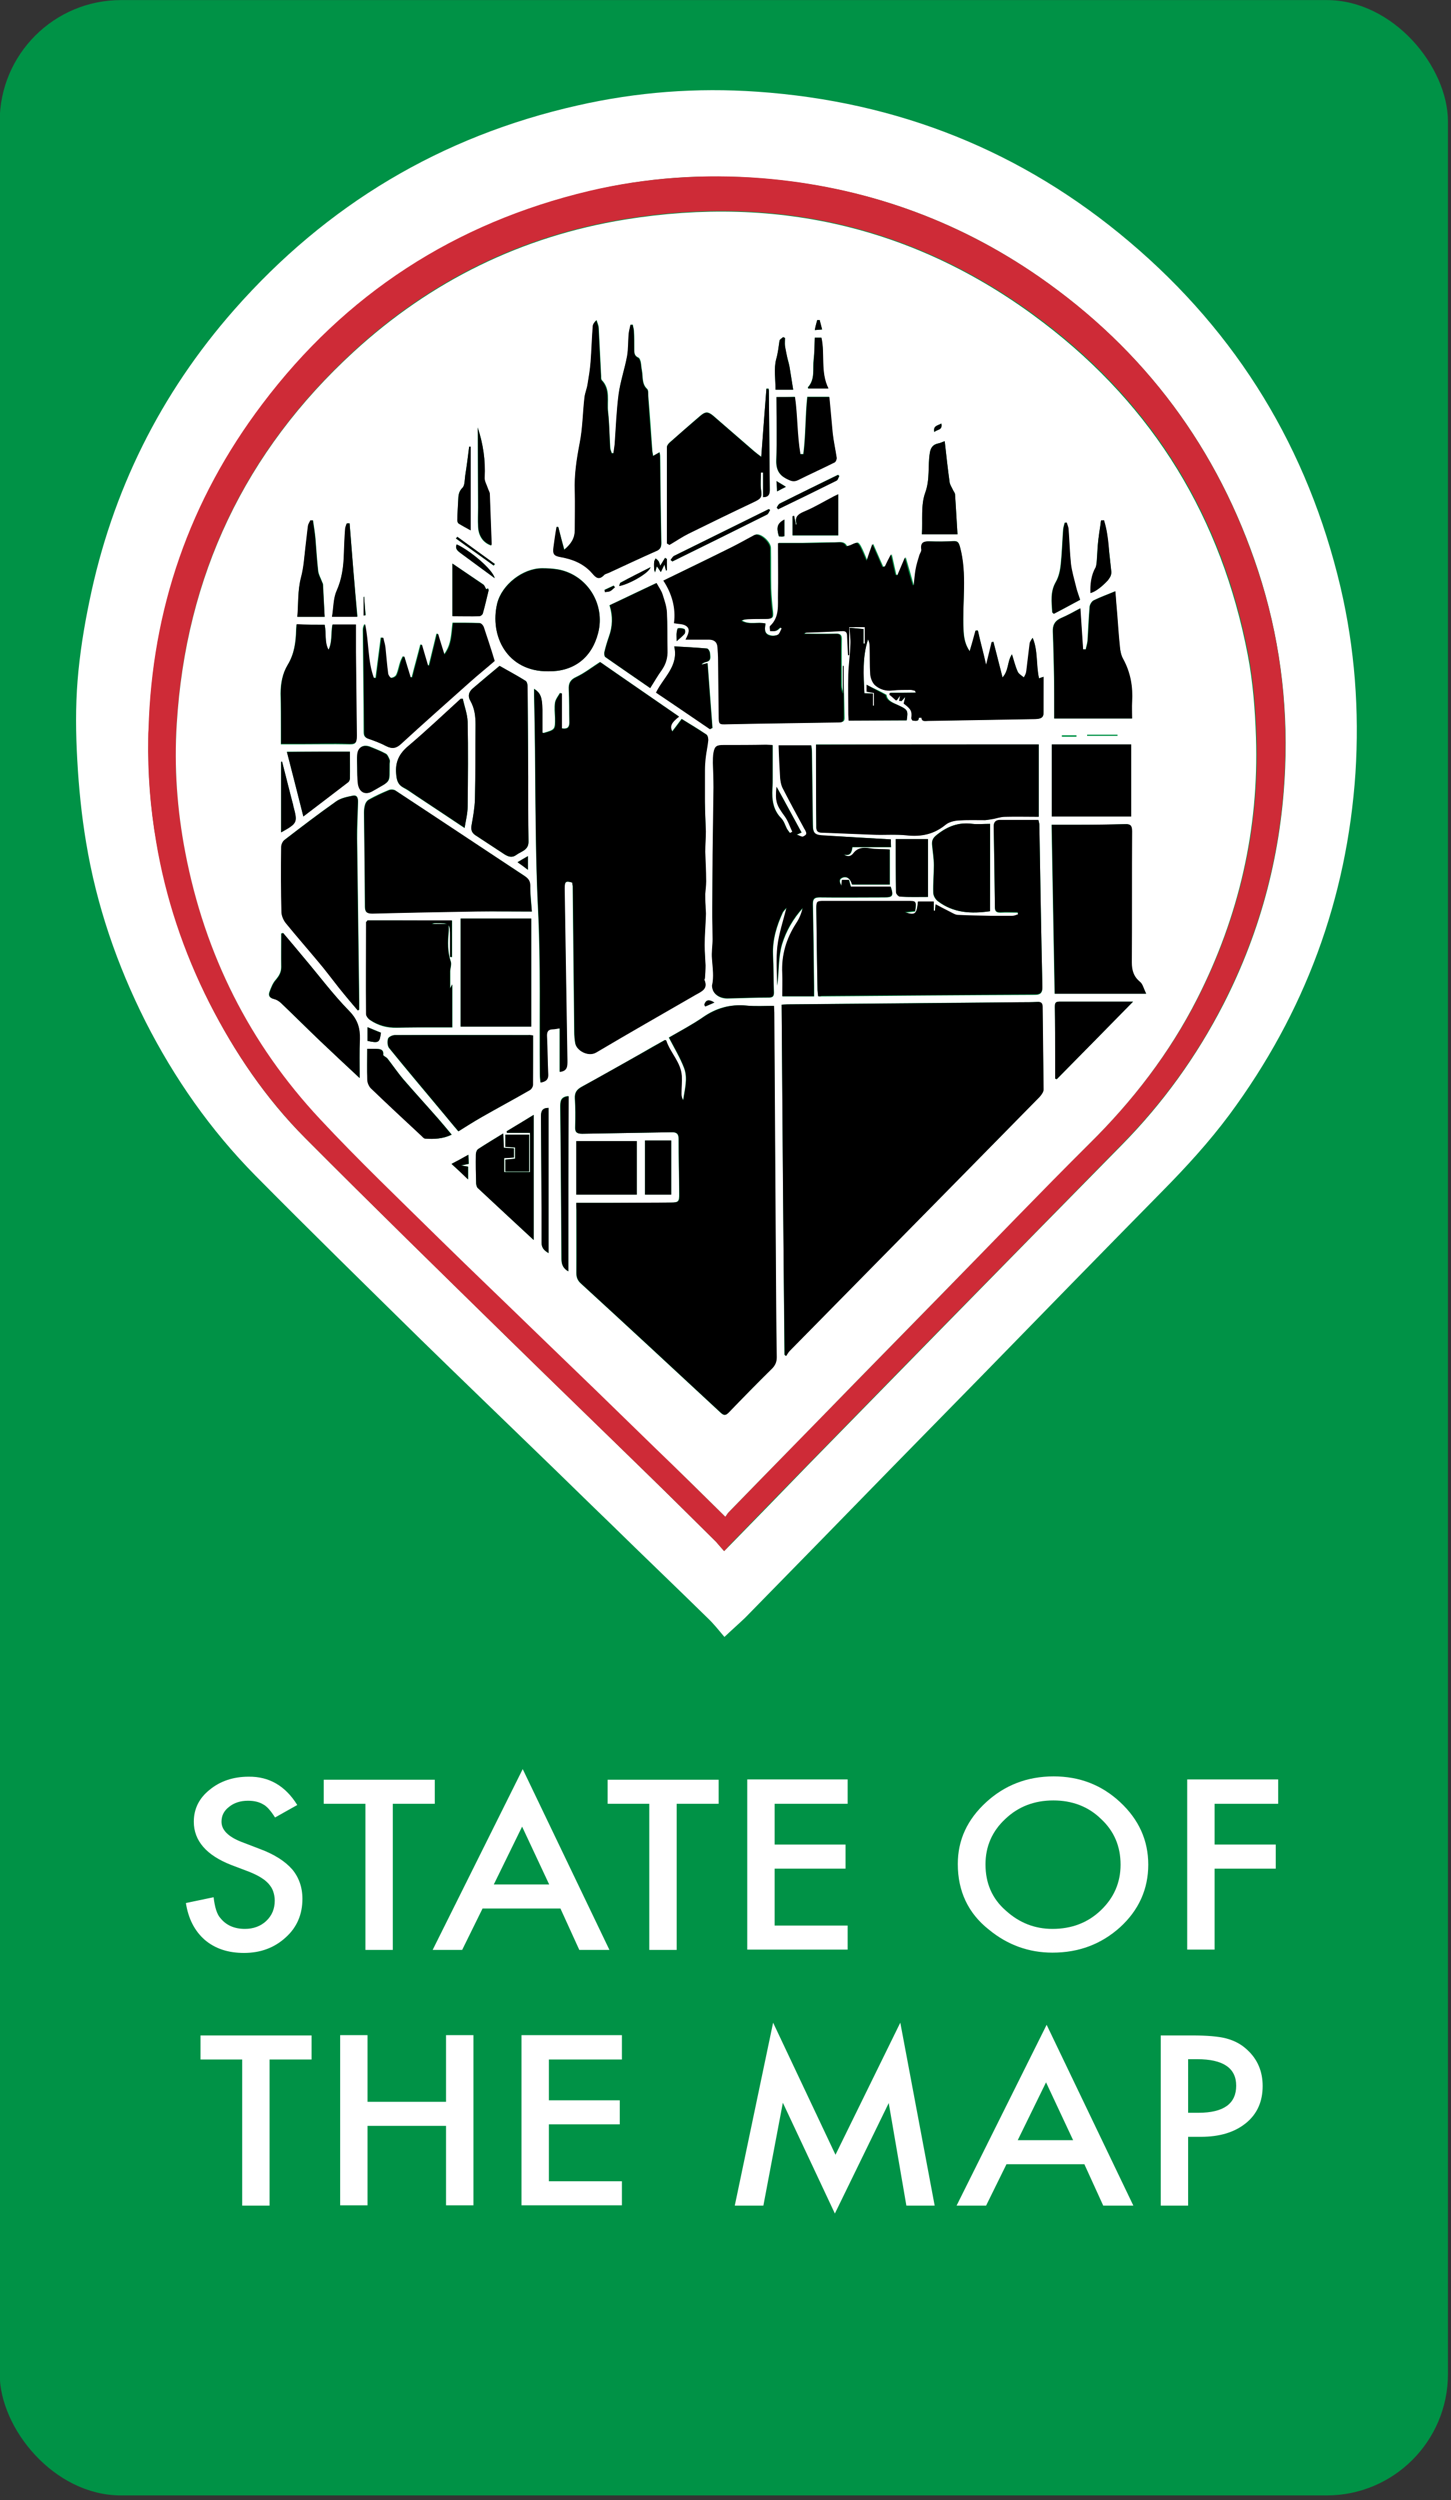 <?xml version="1.0" encoding="UTF-8" standalone="no"?>
<!-- Generator: Adobe Illustrator 22.0.0, SVG Export Plug-In . SVG Version: 6.00 Build 0)  -->

<svg
   xmlns:dc="http://purl.org/dc/elements/1.1/"
   xmlns:cc="http://creativecommons.org/ns#"
   xmlns:rdf="http://www.w3.org/1999/02/22-rdf-syntax-ns#"
   xmlns:svg="http://www.w3.org/2000/svg"
   xmlns="http://www.w3.org/2000/svg"
   xmlns:sodipodi="http://sodipodi.sourceforge.net/DTD/sodipodi-0.dtd"
   xmlns:inkscape="http://www.inkscape.org/namespaces/inkscape"
   version="1.1"
   id="Layer_1"
   x="0px"
   y="0px"
   viewBox="0 0 98.719 170"
   xml:space="preserve"
   sodipodi:docname="logo-dark.svg"
   inkscape:version="0.92.2 (5c3e80d, 2017-08-06)"
   width="98.719"
   height="170"><rect x="0" y="0" width="98.719" height="170" fill="#333333" stroke="none"/><defs
     id="defs209" /><sodipodi:namedview
     pagecolor="#ffffff"
     bordercolor="#666666"
     borderopacity="1"
     objecttolerance="10"
     gridtolerance="10"
     guidetolerance="10"
     inkscape:pageopacity="0"
     inkscape:pageshadow="2"
     inkscape:window-width="1366"
     inkscape:window-height="708"
     id="namedview207"
     showgrid="false"
     inkscape:zoom="0.5"
     inkscape:cx="48.022153"
     inkscape:cy="315.6394"
     inkscape:window-x="0"
     inkscape:window-y="31"
     inkscape:window-maximized="1"
     inkscape:current-layer="g213" /><style
     type="text/css"
     id="style2">
	.st0{fill:#FFFFFF;}
</style><g
     id="g213"
     transform="translate(-51.5,-635.8)"><g
       id="g329"
       transform="matrix(0.207,0,0,0.207,40.819,638.683)"><rect
         ry="39.864"
         rx="39.864"
         x="51.5"
         y="-13.9"
         width="476"
         height="819.7"
         id="rect4"
         style="display:inline;fill:#009246;fill-opacity:1;stroke:none;stroke-width:3;stroke-linecap:round;stroke-linejoin:round;stroke-miterlimit:4;stroke-dasharray:none;stroke-opacity:1" /><g
         id="g68"
         transform="translate(0,-22.2)"><g
           id="g52"><path
             class="st0"
             d="m 149.3,601.2 -7.3,4.1 c -1.4,-2.2 -2.7,-3.7 -3.9,-4.3 -1.3,-0.8 -3,-1.2 -5,-1.2 -2.5,0 -4.6,0.7 -6.2,2 -1.7,1.3 -2.5,2.9 -2.5,4.9 0,2.7 2.2,4.9 6.5,6.6 l 6,2.3 c 4.9,1.8 8.4,4.1 10.7,6.7 2.2,2.6 3.4,5.9 3.4,9.7 0,5.1 -1.8,9.4 -5.5,12.7 -3.7,3.4 -8.3,5.1 -13.7,5.1 -5.2,0 -9.5,-1.4 -12.9,-4.3 -3.3,-2.9 -5.4,-6.9 -6.2,-12.1 l 9.1,-1.9 c 0.4,3.3 1.1,5.6 2.2,6.8 1.9,2.4 4.6,3.6 8.1,3.6 2.8,0 5.2,-0.9 7,-2.6 1.9,-1.8 2.8,-4 2.8,-6.7 0,-1.1 -0.2,-2.1 -0.5,-3 -0.3,-0.9 -0.8,-1.7 -1.5,-2.5 -0.7,-0.8 -1.6,-1.5 -2.6,-2.1 -1.1,-0.7 -2.4,-1.3 -3.9,-1.9 l -5.8,-2.2 c -8.2,-3.2 -12.3,-8 -12.3,-14.2 0,-4.2 1.7,-7.7 5.2,-10.5 3.4,-2.8 7.7,-4.3 12.8,-4.3 6.7,-0.1 12.1,3 16,9.3 z"
             id="path38"
             inkscape:connector-curvature="0"
             style="fill:#ffffff" /><path
             class="st0"
             d="m 180.7,600.8 v 48 h -9 v -48 H 158 v -7.9 h 36.5 v 7.9 z"
             id="path40"
             inkscape:connector-curvature="0"
             style="fill:#ffffff" /><path
             class="st0"
             d="m 235.8,635.2 h -25.6 l -6.7,13.6 h -9.7 l 29.6,-59.4 28.5,59.4 H 242 Z m -3.7,-7.9 -8.9,-19 -9.3,19 z"
             id="path42"
             inkscape:connector-curvature="0"
             style="fill:#ffffff" /><path
             class="st0"
             d="m 274,600.8 v 48 h -9 v -48 h -13.7 v -7.9 h 36.5 v 7.9 z"
             id="path44"
             inkscape:connector-curvature="0"
             style="fill:#ffffff" /><path
             class="st0"
             d="m 330.2,600.8 h -24 v 13.4 h 23.3 v 7.9 h -23.3 v 18.7 h 24 v 7.9 h -33 v -55.9 h 33 z"
             id="path46"
             inkscape:connector-curvature="0"
             style="fill:#ffffff" /><path
             class="st0"
             d="m 366.4,620.6 c 0,-7.9 3.1,-14.6 9.3,-20.3 6.1,-5.6 13.5,-8.5 22.2,-8.5 8.5,0 15.8,2.8 21.9,8.5 6.1,5.7 9.2,12.5 9.2,20.5 0,8 -3.1,14.9 -9.2,20.5 -6.2,5.6 -13.6,8.4 -22.3,8.4 -7.7,0 -14.7,-2.5 -20.8,-7.5 -6.9,-5.4 -10.3,-12.7 -10.3,-21.6 z m 9.1,0.1 c 0,6.2 2.2,11.3 6.7,15.2 4.4,4 9.5,6 15.3,6 6.3,0 11.6,-2 15.9,-6.1 4.3,-4.1 6.5,-9.1 6.5,-15 0,-6 -2.1,-11 -6.4,-15 -4.2,-4.1 -9.5,-6.1 -15.7,-6.1 -6.2,0 -11.5,2 -15.8,6.1 -4.3,4 -6.5,9 -6.5,14.9 z"
             id="path48"
             inkscape:connector-curvature="0"
             style="fill:#ffffff" /><path
             class="st0"
             d="m 471.6,600.8 h -20.8 v 13.4 h 20.1 v 7.9 h -20.1 v 26.6 h -9 v -55.9 h 29.9 v 8 z"
             id="path50"
             inkscape:connector-curvature="0"
             style="fill:#ffffff" /></g><g
           id="g66"><path
             class="st0"
             d="m 140.2,684.8 v 48 h -9 v -48 h -13.7 v -7.9 H 154 v 7.9 z"
             id="path54"
             inkscape:connector-curvature="0"
             style="fill:#ffffff" /><path
             class="st0"
             d="m 172.4,698.7 h 25.8 v -21.9 h 9 v 55.9 h -9 v -26.1 h -25.8 v 26.1 h -9 v -55.9 h 9 z"
             id="path56"
             inkscape:connector-curvature="0"
             style="fill:#ffffff" /><path
             class="st0"
             d="m 256,684.8 h -24 v 13.4 h 23.3 v 7.9 H 232 v 18.7 h 24 v 7.9 h -33 v -55.9 h 33 z"
             id="path58"
             inkscape:connector-curvature="0"
             style="fill:#ffffff" /><path
             class="st0"
             d="m 293.1,732.8 12.6,-60.1 20.5,43.4 21.3,-43.4 11.3,60.1 h -9.3 l -5.8,-33.7 -17.7,36.3 -17.1,-36.4 -6.4,33.8 z"
             id="path60"
             inkscape:connector-curvature="0"
             style="fill:#ffffff" /><path
             class="st0"
             d="m 408,719.2 h -25.6 l -6.7,13.6 H 366 l 29.6,-59.4 28.5,59.4 h -9.9 z m -3.7,-7.9 -8.9,-19 -9.3,19 z"
             id="path62"
             inkscape:connector-curvature="0"
             style="fill:#ffffff" /><path
             class="st0"
             d="m 442.1,710.1 v 22.7 h -9 v -55.9 h 10.2 c 5,0 8.8,0.3 11.4,1 2.6,0.7 4.9,1.9 6.8,3.7 3.4,3.1 5.1,7.1 5.1,11.9 0,5.1 -1.8,9.2 -5.5,12.2 -3.7,3 -8.6,4.5 -14.8,4.5 h -4.2 z m 0,-7.8 h 3.4 c 8.3,0 12.4,-3 12.4,-8.9 0,-5.8 -4.3,-8.7 -12.8,-8.7 h -3 z"
             id="path64"
             inkscape:connector-curvature="0"
             style="fill:#ffffff" /></g></g><path
         class="st0"
         d="m 289.7,523.8 c -1.7,-2 -3.4,-4.2 -5.4,-6.1 -10.5,-10.3 -21.1,-20.4 -31.6,-30.7 -8.1,-7.8 -16.1,-15.7 -24.2,-23.5 -12.9,-12.5 -25.9,-25 -38.8,-37.6 -18.1,-17.8 -36.3,-35.6 -54.2,-53.7 -14.7,-14.9 -26.6,-31.9 -36.1,-50.6 -9.4,-18.7 -16.1,-38.2 -19.5,-58.8 -1.5,-8.9 -2.4,-18 -2.9,-27 -0.5,-8.7 -0.6,-17.5 0.1,-26.2 0.7,-8.7 2.1,-17.5 3.9,-26.1 7.4,-36.1 23.3,-68.1 47.6,-95.7 30.4,-34.5 68,-57 112.9,-67.1 19.4,-4.4 39.1,-5.9 59,-4.5 46.1,3.2 87,19.4 122.3,49.3 35.6,30.1 58.7,68.1 69.4,113.5 4.7,20.1 6.2,40.5 4.9,61 -2.8,41.5 -16.7,78.8 -41.4,112.2 -6.7,9 -14.2,17.2 -22.1,25.2 -19.9,20.2 -39.7,40.5 -59.5,60.8 -9.8,10 -19.7,20.1 -29.5,30.1 -16,16.4 -32,32.8 -48.1,49.2 -2.2,2.1 -4.5,4.1 -6.8,6.3 z m -0.1,-28.2 c 0.6,-0.6 1.1,-1.1 1.6,-1.6 8.7,-8.9 17.4,-17.8 26.1,-26.8 13.9,-14.2 27.9,-28.5 41.8,-42.7 20.4,-20.8 40.8,-41.6 61.2,-62.3 13.5,-13.7 24.6,-29.1 33.4,-46.2 12.5,-24.4 19.2,-50.3 20.3,-77.7 0.9,-22 -2,-43.6 -8.8,-64.5 -13.2,-40.3 -37.3,-72.6 -72.1,-96.8 -27.4,-19 -57.8,-29.6 -91,-32.3 -19.2,-1.6 -38.1,-0.3 -56.8,4.2 -44.2,10.5 -80.1,33.8 -107.4,70 -23.9,31.6 -36.3,67.4 -37.4,107.1 0,0.9 -0.1,1.8 -0.1,2.7 -0.2,11.4 0.6,22.7 2.6,33.9 3.2,18.5 9,36.2 17.5,53 8.3,16.3 18.5,31.4 31.4,44.3 22.2,22.3 44.8,44.3 67.2,66.3 15.3,15 30.8,29.9 46.1,44.9 7.3,7.1 14.5,14.3 21.8,21.5 0.8,0.9 1.6,1.9 2.6,3 z"
         id="path70"
         inkscape:connector-curvature="0"
         style="fill:#ffffff" /><path
         d="m 289.6,495.6 c -1,-1.1 -1.8,-2.1 -2.7,-3.1 -7.3,-7.2 -14.5,-14.4 -21.8,-21.5 -15.4,-15 -30.8,-29.9 -46.1,-44.9 -22.5,-22 -45,-44 -67.2,-66.3 -12.9,-13 -23.1,-28 -31.4,-44.3 -8.5,-16.8 -14.4,-34.4 -17.5,-53 -1.9,-11.2 -2.8,-22.5 -2.6,-33.9 0,-0.9 0,-1.8 0.1,-2.7 1.1,-39.7 13.5,-75.5 37.4,-107.1 27.3,-36.2 63.3,-59.5 107.4,-70 18.7,-4.4 37.7,-5.7 56.8,-4.2 33.2,2.7 63.6,13.4 91,32.3 34.8,24.1 58.9,56.5 72.1,96.8 6.9,20.9 9.7,42.5 8.8,64.5 -1.1,27.4 -7.8,53.3 -20.3,77.7 -8.7,17.1 -19.9,32.5 -33.4,46.2 -20.4,20.8 -40.8,41.6 -61.2,62.3 -13.9,14.2 -27.9,28.5 -41.8,42.7 -8.7,8.9 -17.4,17.8 -26.1,26.8 -0.4,0.6 -0.9,1.1 -1.5,1.7 z m 0.4,-11.3 c 0.3,-0.4 0.7,-1.1 1.3,-1.7 13.8,-14.2 27.6,-28.3 41.5,-42.5 9.7,-9.9 19.4,-19.8 29.1,-29.7 15.9,-16.3 31.7,-32.8 47.9,-48.8 14.3,-14.2 26.4,-29.8 35.5,-47.7 13.7,-27 20.3,-55.6 19.3,-85.9 -0.3,-9.1 -1,-18.1 -2.7,-27 -8.6,-44.8 -30.8,-81.4 -67,-109 -41,-31.2 -87.3,-42.2 -137.9,-34 -33.9,5.5 -63.8,20.1 -89.1,43.4 -35.8,32.9 -55.2,73.7 -58.2,122.2 -0.9,14.2 0.1,28.3 2.8,42.3 6.4,33.5 21,62.8 44.3,87.6 12.7,13.5 26.1,26.3 39.2,39.3 10.5,10.4 21.3,20.6 31.9,30.9 13.1,12.7 26.1,25.3 39.2,38 7.6,7.5 15.1,14.9 22.9,22.6 z"
         id="path72"
         inkscape:connector-curvature="0"
         style="display:inline;fill:#ce2b37;fill-opacity:1" /><path
         class="st0"
         d="m 290,484.3 c -7.8,-7.7 -15.3,-15.1 -22.9,-22.4 -13,-12.7 -26.1,-25.4 -39.2,-38 -10.6,-10.3 -21.3,-20.5 -31.9,-30.9 -13.2,-13 -26.6,-25.8 -39.2,-39.3 -23.2,-24.8 -37.9,-54.2 -44.3,-87.6 -2.7,-14 -3.7,-28.1 -2.8,-42.3 3,-48.5 22.4,-89.4 58.2,-122.2 25.3,-23.2 55.2,-37.9 89.1,-43.4 50.6,-8.2 96.9,2.8 137.7,34 36.2,27.6 58.4,64.2 67,109 1.7,8.9 2.4,17.9 2.7,27 1,30.3 -5.6,58.9 -19.3,85.9 -9.1,17.9 -21.2,33.6 -35.5,47.7 -16.2,16.1 -31.9,32.5 -47.9,48.8 l -29.1,29.7 c -13.8,14.2 -27.7,28.3 -41.5,42.5 -0.4,0.4 -0.8,1.1 -1.1,1.5 z m 18.5,-168.2 c 0.3,38.5 0.6,76.8 0.9,115 0.2,0.1 0.3,0.2 0.5,0.4 0.4,-0.6 0.7,-1.2 1.2,-1.7 17.4,-17.7 34.9,-35.4 52.3,-53.1 10,-10.1 19.9,-20.2 29.8,-30.3 0.6,-0.6 1.3,-1.6 1.3,-2.4 0,-9.1 -0.2,-18.1 -0.3,-27.2 0,-1.2 -0.6,-1.7 -1.8,-1.6 -1.8,0.1 -3.6,0.1 -5.4,0.1 -25.5,0.2 -51.1,0.4 -76.6,0.7 -0.5,0 -1.2,0 -1.9,0.1 z m -67.5,65.1 v 2.3 20.7 c 0,1.5 0.4,2.5 1.5,3.5 15.4,14.1 30.7,28.3 46,42.5 1.1,1 1.7,0.8 2.6,-0.2 4.7,-4.8 9.4,-9.6 14.1,-14.3 1.1,-1.1 1.6,-2.2 1.6,-3.8 -0.2,-11.2 -0.2,-22.5 -0.3,-33.7 -0.2,-26.5 -0.3,-53 -0.5,-79.5 0,-0.7 -0.1,-1.4 -0.1,-2.2 -3.2,0 -6.2,0.2 -9.1,-0.1 -5.3,-0.5 -10,0.8 -14.3,3.9 -3.5,2.4 -7.3,4.4 -11.1,6.6 1.8,3.5 3.7,6.6 5,10 1.3,3.4 0.2,7.1 -0.3,10.6 -0.4,-0.7 -0.6,-1.4 -0.6,-2.1 0,-2 0.2,-4 0.1,-5.9 -0.3,-4.5 -3.8,-7.5 -5.1,-11.6 0,-0.1 -0.2,-0.1 -0.4,-0.2 -2.7,1.5 -5.4,3 -8.1,4.6 -6.4,3.6 -12.8,7.3 -19.3,10.8 -1.6,0.9 -2.3,1.9 -2.2,3.8 0.2,3.1 0.2,6.1 0.1,9.2 -0.1,1.8 0.4,2.4 2.3,2.4 9.8,-0.2 19.5,-0.3 29.3,-0.5 1.7,0 2.4,0.4 2.4,2.2 0,6 0.2,12 0.2,18 0,2.6 -0.2,2.9 -2.8,2.9 -6.6,0.1 -13.2,0.1 -19.7,0.1 z m -1.3,-105.2 c 0,0.4 0.1,0.7 0.1,1.1 0.2,16 0.3,31.9 0.5,47.9 0,1.2 0.1,2.4 0.3,3.6 0.4,2.5 4.3,4.7 6.9,3.1 10.8,-6.5 21.7,-12.7 32.6,-18.9 1.9,-1.1 4.3,-1.9 2.9,-5 -0.1,-0.1 0.2,-0.3 0.2,-0.5 0.1,-1.4 0.2,-2.8 0.2,-4.2 0,-2.2 -0.3,-4.5 -0.3,-6.7 0,-3.2 0.3,-6.4 0.4,-9.5 0,-1.1 -0.1,-2.3 -0.1,-3.4 0,-1.3 -0.1,-2.6 -0.1,-3.9 0,-1.4 0.3,-2.7 0.3,-4.1 -0.1,-3.2 -0.3,-6.4 -0.3,-9.7 0,-2.2 0.2,-4.4 0.2,-6.7 0,-3.2 -0.2,-6.4 -0.3,-9.6 -0.1,-3.6 0,-7.1 0,-10.7 0,-1.2 0,-2.3 0.2,-3.5 0.3,-2.1 0.7,-4.1 0.9,-6.2 0.1,-0.6 -0.1,-1.5 -0.6,-1.8 -2.6,-1.8 -5.3,-3.4 -8.1,-5.1 -1.1,1.5 -2.1,2.8 -3.1,4.1 -1,-1.7 -0.4,-2.9 2.2,-4.9 -8.8,-6.1 -17.5,-12.1 -25.9,-17.9 -2.8,1.8 -5.2,3.7 -7.8,4.9 -2,0.9 -2.6,2.1 -2.5,4.1 0.2,3.6 0.1,7.3 0.2,10.9 0,1.6 -0.7,2.2 -2.5,1.9 v -11.5 c -0.2,0 -0.4,-0.1 -0.6,-0.1 -0.6,1 -1.4,2 -1.6,3.1 -0.3,1.7 -0.1,3.4 0,5.1 0,3.8 0,3.8 -3.7,4.9 -0.1,0 -0.2,0 -0.5,-0.1 v -7.6 c 0,-4 -0.5,-5.4 -2.7,-6.8 v 2.3 c 0.6,23.4 0.2,46.7 1.3,70.1 0.9,18 0.4,36.1 0.6,54.2 0,0.9 0.1,1.7 0.2,2.7 1.8,-0.3 2.6,-1 2.5,-2.7 -0.2,-4.1 -0.2,-8.3 -0.4,-12.4 -0.1,-1.4 0.3,-2.4 1.9,-2.4 0.7,0 1.4,-0.2 2.3,-0.3 v 14.3 c 2.6,-0.3 2.5,-2 2.5,-3.7 -0.3,-18.8 -0.6,-37.7 -0.9,-56.5 0.1,-2.3 0.5,-2.5 2.6,-1.9 z m 63.5,-85.1 c -2.6,-0.7 -5.3,0.5 -7.7,-1 0.6,-0.3 1.3,-0.4 2,-0.5 2,-0.1 4.1,0 6.1,-0.1 2.1,0 2.3,-0.4 2.1,-2.4 -0.3,-2.5 -0.5,-5.1 -0.6,-7.6 -0.1,-4.4 0,-8.8 -0.1,-13.2 0,-1.9 -2.8,-4.6 -4.6,-4.5 -0.2,0 -0.5,0.1 -0.7,0.2 -2.8,1.5 -5.6,3.1 -8.5,4.5 -7.1,3.5 -14.2,6.9 -21.3,10.4 2.7,4.2 4.2,9.1 3.5,14 1.5,0.3 3.1,0.2 4,0.9 1.6,1.2 0.7,2.8 -0.2,4.5 h 7.7 c 1.7,0 2.6,0.8 2.8,2.5 0.1,1.4 0.1,2.9 0.2,4.3 0.1,6.1 0.1,12.1 0.2,18.2 0,2.9 0.1,2.9 2.9,2.8 3.4,-0.1 6.9,-0.1 10.3,-0.2 8.7,-0.1 17.5,-0.3 26.2,-0.4 1.1,0 1.8,-0.2 1.7,-1.6 -0.1,-5.7 -0.3,-11.3 -0.3,-17 v 0 9.2 c -0.4,-0.9 -0.6,-1.8 -0.6,-2.8 0,-5 -0.1,-10.1 0,-15.1 0,-1.4 -0.5,-1.8 -1.9,-1.8 -3.4,0.1 -6.9,0 -10.3,0 0.3,-0.4 0.6,-0.4 1,-0.4 3.9,-0.2 7.8,-0.3 11.6,-0.5 1.3,-0.1 1.5,0.6 1.6,1.6 l 0.3,6.3 v 0 l 0.1,-9.1 5.4,-0.1 v 5.4 l -0.7,0.1 v -4.8 c -1.6,-0.1 -2.589,-0.261 -4.189,-0.361 0.1,2 0.289,3.561 0.189,5.261 -0.2,3.3 -0.6,6.6 -0.7,9.9 -0.1,4.4 0,8.8 0,13.2 0,0.7 0.1,1.3 0.1,2 h 18.8 c 0.5,-3.2 0.3,-3.5 -2.4,-4.8 -1.9,-0.9 -4,-1.6 -4.2,-3.6 -2.3,-1.3 -4.7,-2.3 -6.6,-3.3 l 0.3,2.2 c 0.9,0.1 1.7,0.3 2.4,0.4 v 4.2 l -0.6,0.1 v -4 c -1,-0.1 -1.8,-0.1 -2.8,-0.1 -0.3,-6 -0.7,-11.9 1.2,-17.7 0.3,0.7 0.8,1.3 0.8,2 0.1,3.1 -0.1,6.3 0.2,9.4 0.1,1.3 0.7,2.8 1.6,3.6 1.5,1.4 3.5,2 5.7,1.7 2,-0.2 4,-0.2 5.9,-0.2 0.5,0 1,0.2 1.5,0.3 v 0.7 h -8.3 c 0,0.2 -0.1,0.4 -0.1,0.6 0.8,0.7 1.5,1.3 2.2,1.9 0.4,-0.7 0.8,-1.2 1.1,-1.7 0.1,0 0.2,0.1 0.2,0.1 -0.1,0.6 -0.2,1.1 -0.3,1.7 0.2,0.1 0.3,0.1 0.5,0.2 0.3,-0.4 0.7,-0.8 1.2,-1.4 -0.1,0.8 -0.2,1.5 -0.2,2.1 2.4,1.7 2.8,2.5 2.5,4.8 0,0.3 0.3,0.8 0.5,0.8 0.6,0 1.6,0.6 1.7,-0.8 0,-0.1 0.7,-0.1 1.1,-0.2 0.2,1.5 1.3,1.1 2.2,1.1 5.9,-0.1 11.9,-0.2 17.8,-0.3 l 17.4,-0.3 c 1.5,0 2.5,-0.4 2.5,-2.2 v -11.6 c -0.6,0.2 -1,0.3 -1.5,0.5 -1.1,-4.5 -0.3,-9.1 -2.1,-13.3 -0.5,0.6 -0.7,1.1 -0.7,1.7 -0.4,3 -0.6,6.1 -1.1,9.1 -0.1,0.8 -0.7,1.5 -1.1,2.2 -0.7,-0.6 -1.7,-1.1 -2,-1.9 -0.8,-1.8 -1.3,-3.6 -1.9,-5.7 -1.6,2.4 -1,5.3 -3.1,7.6 -1.1,-4.2 -2,-7.9 -3,-11.7 h -0.3 c -0.6,2.5 -1.2,5 -1.8,7.4 h -0.4 c -0.8,-3.7 -1.8,-7.4 -2.6,-11.1 l -0.5,-0.1 c -0.6,2.2 -1.5,4.5 -2.2,6.9 -1.6,-2.4 -1.9,-4.8 -2,-7.3 -0.4,-9 1.1,-18.1 -1.2,-27 -0.4,-1.5 -0.7,-2 -2.3,-1.9 -2.4,0.2 -4.7,0.2 -7.1,0.1 -2,-0.1 -3.4,0.2 -3,2.7 0.1,0.5 -0.4,1 -0.6,1.6 -0.5,1.6 -1,3.3 -1.3,4.9 -0.3,1.7 -0.4,3.4 -0.6,5.1 h -0.3 c -0.8,-2.9 -1.6,-5.8 -2.6,-9.1 -1,2.3 -1.8,4.1 -2.5,5.9 -0.2,-0.1 -0.4,-0.1 -0.6,-0.2 -0.5,-2.2 -1,-4.4 -1.5,-6.7 -0.7,1.5 -1.4,2.7 -2,4 -0.3,0 -0.5,0 -0.8,0.1 -1.1,-2.4 -2.1,-4.8 -3.3,-7.5 -0.7,1.9 -1.2,3.4 -1.9,5.5 -0.8,-1.8 -1.3,-3.2 -2,-4.5 -0.3,-0.6 -0.8,-1.4 -1.2,-1.4 -0.7,0 -1.5,0.6 -2.2,0.8 -0.4,0.2 -1.3,0.4 -1.3,0.3 -0.9,-1.7 -2.5,-1.2 -3.9,-1.2 -3.6,0 -7.3,0.1 -10.9,0.2 h -7.6 v 2.4 c 0,4.7 0.1,9.5 0,14.2 -0.1,3.7 0.6,7.6 -2.6,10.6 -0.3,0.3 0,1.1 0,1.7 0.6,0 1.3,0.1 1.9,-0.1 0.5,-0.2 1,-0.7 1.4,-1.1 0.2,0.1 0.3,0.2 0.5,0.3 -0.4,0.7 -0.7,1.8 -1.3,2.1 -0.8,0.4 -2,0.5 -2.8,0.2 -2.1,-0.5 -1.7,-2.3 -1.5,-3.8 z m 41.2,70.9 c -7.4,-0.4 -14.5,-0.9 -21.7,-1.2 -3.2,-0.1 -3.9,-0.6 -3.9,-3.7 -0.1,-7.9 -0.2,-15.7 -0.3,-23.6 0,-0.8 -0.1,-1.6 -0.2,-2.3 h -10.7 c 0.2,3.7 0.3,7.2 0.5,10.7 0.1,1.1 0.3,2.3 0.8,3.3 2.3,4.5 4.7,8.9 7.1,13.3 0.3,0.6 0.7,1.1 0.7,1.7 0,0.3 -0.7,0.9 -1.2,1 -0.5,0.1 -1.1,-0.3 -2,-0.7 0.8,-0.4 1.2,-0.6 1.6,-0.7 -2.8,-5.1 -5.4,-10 -8.2,-15 -0.5,4.9 0,6 2.7,9.7 1.1,1.5 1.7,3.4 2.5,5.1 -0.3,0.1 -0.5,0.3 -0.8,0.4 -0.3,-0.5 -0.7,-0.9 -1,-1.4 -0.6,-1.2 -1,-2.6 -1.9,-3.5 -2.7,-2.8 -3.1,-6.2 -2.9,-9.7 0.1,-1.3 0.1,-2.6 0.1,-3.8 v -10.5 c -0.6,0 -1.3,-0.1 -2.1,-0.1 -4.7,0 -9.3,0.1 -14,0.1 -2.2,0 -2.9,0.3 -3.3,2.5 -0.2,1.1 -0.2,2.3 -0.2,3.4 0,2.7 0.2,5.3 0.2,8 -0.1,7.4 -0.2,14.7 -0.3,22.1 -0.1,5.8 -0.1,11.6 -0.1,17.4 v 3.2 c 0,2.4 0.2,4.8 0.1,7.2 0,2.1 -0.4,4.3 -0.2,6.4 0.2,3 0.7,5.9 0,8.9 -0.1,0.3 0.1,0.8 0.2,1.1 0.5,1.8 2.5,3.1 5,3 4.5,-0.1 8.9,-0.3 13.4,-0.3 1.4,0 1.7,-0.5 1.7,-1.8 -0.2,-4.1 -0.1,-8.2 -0.3,-12.3 -0.2,-4.9 1.2,-9.5 3.2,-13.8 0.3,-0.6 0.8,-1 1.3,-1.6 -1.1,4.4 -2.5,8.5 -3,12.7 -0.5,4.2 -0.1,8.6 -0.1,12.9 0.6,-4.6 0.3,-9.4 1.6,-13.7 1.3,-4.2 3.6,-8.3 6.8,-11.8 -0.4,1.8 -1.1,3.5 -2.1,5 -3.3,5 -4.9,10.4 -4.6,16.5 0.1,2.5 0,4.9 0,7.5 h 10.4 v -3.1 c -0.1,-9.1 -0.2,-18.1 -0.4,-27.2 0,-1.7 0.5,-2.2 2.2,-2.2 7.1,0.1 14.2,0 21.3,0 2.7,0 3.1,-0.5 2.1,-3.5 h -13.1 c -0.2,-0.8 -0.4,-1.5 -0.6,-2.2 h -2.3 c -0.1,0.6 -0.1,1.2 -0.2,1.9 -0.6,-1.2 -0.9,-2.2 0.4,-2.7 1.4,-0.5 2.6,0.4 3.1,2.3 h 12.4 v -11.5 c -2.3,-0.1 -4.5,0 -6.6,-0.4 -2.1,-0.4 -3.9,-0.2 -5.3,1.6 -0.9,1.2 -2,1.3 -3.2,0.4 2.1,0.6 2.6,-0.7 2.8,-2.4 h 12.7 c -0.1,-1.1 -0.1,-1.8 -0.1,-2.6 z m -23.9,51.5 c 0.5,0.1 0.8,0.1 1,0.1 23.4,-0.2 46.9,-0.4 70.3,-0.5 1.7,0 2.4,-0.6 2.4,-2.4 -0.4,-17.8 -0.7,-35.6 -1,-53.4 0,-0.5 -0.2,-1 -0.3,-1.5 H 380 c -1.4,0 -1.9,0.9 -1.8,2.2 0.1,8.8 0.3,17.6 0.4,26.4 0,1.4 0.6,1.7 1.9,1.7 1.9,-0.1 3.7,0 5.6,0 0,0.2 0.1,0.4 0.1,0.7 -0.6,0.2 -1.3,0.4 -1.9,0.5 -2.4,0.1 -4.7,0 -7.1,0 -3.6,-0.1 -7.1,-0.1 -10.7,-0.3 -0.9,0 -1.8,-0.6 -2.6,-1 -1.6,-0.8 -3.1,-1.6 -4.8,-2.5 -0.1,0.9 -0.2,1.5 -0.2,2.1 h -0.4 v -3 h -5.2 c -0.4,4.2 -0.9,4.6 -4.3,3.5 1.1,-0.1 2.3,-0.2 3.4,-0.4 0.4,-3.3 0.4,-3.3 -2.6,-3.3 h -27.4 c -2.4,0 -2.5,0.1 -2.5,2.5 0.1,8.9 0.3,17.8 0.4,26.6 0.1,0.5 0.2,1.2 0.2,2 z m 72.5,-82.7 h -73.2 v 5.1 c 0,7.1 0,14.2 0.1,21.3 0,1.1 -0.2,2.4 1.6,2.5 5.9,0.2 11.8,0.5 17.7,0.7 3.5,0.1 7,-0.1 10.5,0.2 4.8,0.5 8.9,-0.3 12.7,-3.5 1.1,-0.9 2.8,-1.3 4.2,-1.4 2.9,-0.2 5.9,0 8.8,-0.1 0.7,0 1.4,-0.1 2.1,-0.3 1.5,-0.3 2.9,-0.8 4.4,-0.8 3.7,-0.1 7.4,0 11.1,0 z m -157.9,-71.4 c -0.2,0 -0.3,-0.1 -0.5,-0.1 -0.3,2.2 -0.7,4.4 -1,6.6 -0.3,2.3 0.1,2.8 2.4,3.3 4,0.7 7.6,2.2 10.3,5.3 1.2,1.4 2.3,2.4 3.9,0.6 0.4,-0.4 1.1,-0.6 1.7,-0.8 5.1,-2.4 10.3,-4.8 15.5,-7.1 1.3,-0.6 1.6,-1.3 1.6,-2.6 -0.2,-9.5 -0.3,-19 -0.4,-28.5 0,-0.4 -0.1,-0.8 -0.2,-1.3 -0.7,0.4 -1.3,0.8 -2.1,1.2 -0.1,-0.8 -0.3,-1.4 -0.3,-2 -0.4,-5.9 -0.8,-11.7 -1.3,-17.6 -0.1,-0.8 0.1,-2 -0.4,-2.4 -1.8,-1.7 -1.3,-4 -1.7,-6.1 -0.2,-0.9 -0.2,-1.9 -0.4,-2.8 -0.1,-0.5 -0.4,-1.3 -0.8,-1.4 -1.4,-0.6 -1.3,-1.7 -1.3,-2.9 0,-1.9 0,-3.7 -0.1,-5.6 0,-0.8 -0.3,-1.5 -0.4,-2.3 h -0.7 c -0.2,1 -0.5,2 -0.6,3 -0.2,2.4 -0.1,4.9 -0.5,7.2 -0.8,4.2 -2.3,8.3 -2.8,12.6 -0.7,5.5 -0.9,11 -1.3,16.5 -0.1,1 -0.3,1.9 -0.4,2.9 h -0.6 c -0.2,-0.6 -0.5,-1.2 -0.5,-1.8 -0.3,-3.9 -0.3,-7.8 -0.7,-11.7 -0.4,-3.5 0.9,-7.5 -2.1,-10.5 -0.2,-0.3 -0.2,-0.9 -0.2,-1.3 -0.3,-5.3 -0.5,-10.6 -0.8,-15.9 0,-0.8 -0.5,-1.7 -0.7,-2.5 -0.8,0.7 -1.2,1.3 -1.2,2 -0.3,3.9 -0.4,7.8 -0.7,11.7 -0.2,2.4 -0.6,4.9 -1,7.3 -0.2,1.4 -0.9,2.8 -1,4.2 -0.6,5.1 -0.6,10.2 -1.6,15.2 -1,5.2 -1.8,10.4 -1.6,15.7 0.2,4.3 0,8.6 0,12.8 0,2.5 -1.1,4.5 -3.5,6.5 -0.8,-2.7 -1.4,-5 -2,-7.4 z m -8.7,126.3 c -0.2,-3.3 -0.5,-6 -0.6,-8.6 0,-1.4 -0.7,-2.3 -1.8,-3.1 -14.2,-9.3 -28.3,-18.7 -42.5,-28.1 -0.5,-0.4 -1.6,-0.4 -2.2,-0.1 -2.2,0.9 -4.4,1.9 -6.5,3.1 -0.5,0.3 -1,0.9 -1.2,1.5 -0.3,0.9 -0.4,1.9 -0.4,2.8 0.1,10.3 0.3,20.6 0.3,30.8 0,1.8 0.6,2.3 2.4,2.3 11.4,-0.3 22.7,-0.5 34.1,-0.7 6.1,0 12.1,0.1 18.4,0.1 z m 201.9,27 c -0.8,-1.6 -1.2,-3.1 -2.1,-3.9 -2.1,-1.8 -2.7,-3.8 -2.7,-6.4 0.1,-14.4 0,-28.7 0.1,-43.1 0,-1.9 -0.6,-2.4 -2.4,-2.3 -4.9,0.2 -9.8,0.2 -14.7,0.2 h -9.3 c 0.3,18.7 0.7,37.1 1,55.5 z m -259.1,5.5 c 0.2,-0.1 0.3,-0.2 0.5,-0.3 v -2.5 c -0.2,-17.9 -0.5,-35.7 -0.7,-53.6 0,-4 0.2,-7.9 0.3,-11.9 0,-1.2 -0.1,-2.6 -1.7,-2.3 -1.9,0.4 -4,0.8 -5.5,1.9 -5.7,4 -11.3,8.3 -16.9,12.6 -0.6,0.5 -1.1,1.5 -1.1,2.3 -0.1,7.2 0,14.4 0.1,21.6 0,1.1 0.6,2.5 1.4,3.4 3.5,4.2 7.1,8.3 10.6,12.6 2.4,2.9 4.6,5.9 6.9,8.7 1.9,2.6 4,5.1 6.1,7.5 z m 57.6,8.2 c -1,-0.1 -1.3,-0.1 -1.6,-0.1 -14.6,0 -29.2,-0.1 -43.9,0 -0.8,0 -2.1,0.6 -2.2,1.2 -0.3,0.9 -0.2,2.4 0.4,3.1 5.6,6.9 11.4,13.8 17.1,20.6 1.9,2.2 3.7,4.5 5.6,6.7 2.7,-1.7 5.2,-3.2 7.7,-4.7 5.2,-2.9 10.5,-5.8 15.7,-8.8 0.5,-0.3 1.1,-1.2 1.1,-1.8 0.1,-5.4 0.1,-10.7 0.1,-16.2 z m -11,-121.4 c -2.8,2.3 -5.8,4.8 -8.8,7.4 -1.4,1.2 -1.7,2.6 -0.8,4.1 1.4,2.4 1.7,5 1.7,7.8 0,8.2 0,16.3 -0.2,24.5 -0.1,2.8 -0.6,5.7 -1.1,8.5 -0.2,1.4 0,2.5 1.2,3.3 l 9.6,6.3 c 1.3,0.9 2.6,1.2 3.9,0.2 1.6,-1.2 4.1,-1.5 4,-4.5 -0.2,-7 -0.1,-14 -0.1,-21.1 0,-9.9 -0.1,-19.8 -0.2,-29.7 0,-0.7 -0.2,-1.7 -0.7,-1.9 -2.7,-1.7 -5.5,-3.1 -8.5,-4.9 z m -43.4,83.6 c -0.3,0.4 -0.4,0.5 -0.4,0.6 0,10.1 -0.1,20.2 0,30.3 0,0.7 0.7,1.5 1.3,1.9 2.6,1.8 5.5,2.6 8.7,2.5 3.4,-0.1 6.9,-0.1 10.3,-0.1 h 8 v -14.1 c -0.3,0.6 -0.5,0.9 -0.7,1.4 v -5.7 c 0,-1.1 0.5,-2.3 0.2,-3.2 -1.1,-3.2 -1,-6.5 -0.7,-9.8 0.1,-0.8 0,-1.6 0,-2.5 h -5.5 c 0.4,-0.3 0.9,-0.3 1.3,-0.3 4.7,0 4.7,0 4.7,4.6 v 2.3 4.2 h 0.6 v -12 c -9.4,-0.1 -18.7,-0.1 -27.8,-0.1 z m 98.4,-123.8 c 0.3,0.1 0.6,0.3 0.8,0.4 2.1,-1.3 4.1,-2.7 6.3,-3.7 7.1,-3.5 14.3,-7 21.5,-10.4 2.5,-1.2 2.6,-1.6 2.3,-4.3 -0.2,-1.8 0,-3.6 0,-5.4 h 0.7 v 8.1 c 1.8,0 2.2,-1 2.2,-2.4 -0.1,-10.9 -0.2,-21.7 -0.3,-32.6 0,-0.2 -0.1,-0.4 -0.1,-0.6 h -0.7 c -0.6,7.3 -1.1,14.6 -1.7,22.4 -1.1,-0.8 -1.7,-1.3 -2.3,-1.8 l -13.5,-11.7 c -1.7,-1.4 -2.5,-1.4 -4.2,0 -3.4,2.9 -6.7,5.9 -10.1,8.8 -0.4,0.4 -0.9,1 -0.9,1.5 z m -39,42 c 8.4,0.1 14.3,-4.5 16.4,-12.7 2.4,-9.4 -3.6,-19 -13.1,-20.8 -1.7,-0.3 -3.5,-0.4 -5.3,-0.4 -6.4,0 -13.3,5.4 -14.8,11.6 -2.5,10.5 3.2,22.4 16.8,22.3 z m -47.3,-4.8 c -0.2,0 -0.4,-0.1 -0.6,-0.1 -0.3,0.6 -0.6,1.2 -0.8,1.8 -0.5,1.4 -0.7,2.9 -1.3,4.2 -0.2,0.5 -1.1,1 -1.7,1 -0.4,0 -1,-0.9 -1.1,-1.4 -0.4,-2.8 -0.5,-5.7 -0.9,-8.6 -0.1,-1.1 -0.5,-2.1 -0.7,-3.2 h -0.7 c -0.6,4.4 -1.1,8.8 -1.7,13.2 h -0.7 c -2.1,-5.7 -1.6,-11.8 -2.9,-17.7 -0.4,0.6 -0.6,1.3 -0.6,2 0.1,11.2 0.3,22.4 0.3,33.5 0,1.2 0.3,1.8 1.5,2.2 2,0.7 4,1.4 5.8,2.4 1.9,1 3.3,0.7 4.9,-0.8 7.4,-6.8 15,-13.5 22.5,-20.2 2.8,-2.5 5.8,-5 8.2,-7 -1.3,-4 -2.4,-7.6 -3.6,-11.2 -0.2,-0.5 -0.8,-1.1 -1.2,-1.2 -3,-0.1 -6,-0.1 -8.9,-0.1 -0.5,3.6 -0.3,7.1 -2.8,10.4 -0.8,-2.6 -1.4,-4.7 -2.1,-6.8 -0.1,0 -0.3,0 -0.4,0.1 -0.8,3.4 -1.7,6.9 -2.5,10.3 h -0.4 c -0.7,-2.3 -1.3,-4.5 -2,-6.8 h -0.4 c -0.9,3.6 -1.9,7.1 -2.8,10.7 h -0.5 c -0.5,-2.1 -1.2,-4.4 -1.9,-6.7 z m -26.2,-10.5 H 149 c 0,0.7 -0.1,1.2 -0.1,1.7 -0.1,4.1 -0.6,7.9 -2.8,11.6 -1.7,2.8 -2.3,6 -2.3,9.4 0.1,4.1 0.1,8.2 0.1,12.3 v 4.3 h 7.3 c 4.8,0 9.7,-0.1 14.5,0 2.6,0.1 3.1,-0.1 3.1,-2.7 l -0.3,-27.6 v -8.9 h -7.7 c -0.5,2.9 0,5.7 -1.3,8.3 -1.3,-2.7 -0.6,-5.6 -1.2,-8.4 z m 44.7,96.5 v 35.5 h 23.2 v -35.5 z m 195.1,-65.7 h 25.5 c 0,-1.9 -0.1,-3.7 0,-5.5 0.3,-4.9 -0.5,-9.6 -2.9,-14 -0.6,-1.2 -0.9,-2.7 -1.1,-4 -0.4,-3.6 -0.6,-7.2 -0.9,-10.9 -0.2,-2.3 -0.3,-4.5 -0.6,-7.4 -2.6,1.1 -4.9,1.9 -7.1,3 -0.6,0.3 -1.2,1.3 -1.3,2 -0.3,3.7 -0.5,7.5 -0.7,11.3 -0.1,0.9 -0.4,1.8 -0.6,2.8 h -0.9 c -0.3,-4.4 -0.6,-8.9 -0.9,-13.5 -2.2,1.2 -4.2,2.3 -6.3,3.2 -2.1,0.9 -2.8,2.4 -2.7,4.5 0.2,5 0.3,9.9 0.4,14.9 0.1,4.5 0.1,9 0.1,13.6 z m -0.8,32.2 h 26.1 v -23.7 h -26.1 z m -193.6,-38.7 c -0.2,0 -0.5,0 -0.7,0.1 -5.7,5.2 -11.3,10.5 -17.2,15.5 -3,2.5 -4.3,5.2 -4,9 0.1,2.1 0.5,3.6 2.5,4.7 1.5,0.8 2.8,1.8 4.2,2.7 5.1,3.4 10.3,6.8 15.8,10.5 0.4,-2.5 1,-4.8 1,-7 0.1,-9.3 0.2,-18.6 0,-27.9 -0.1,-2.6 -1,-5.1 -1.6,-7.6 z m -33.9,124.6 c 0,-4.6 -0.1,-8.7 0,-12.9 0.1,-3.6 -0.7,-6.3 -3.4,-9.1 -5.4,-5.5 -10,-11.7 -15,-17.6 -2.3,-2.7 -4.6,-5.4 -6.8,-8.1 -0.2,0.1 -0.4,0.1 -0.6,0.2 v 11 c 0,1.7 -0.7,2.9 -1.8,4.2 -1,1.1 -1.6,2.7 -2.1,4.1 -0.4,1.2 0.2,2 1.6,2.2 0.7,0.2 1.5,0.6 2.1,1.2 4.4,4.2 8.7,8.5 13,12.6 4.3,4.1 8.5,8 13,12.2 z m 207.2,-83.5 c -2.1,0 -4,0.2 -5.9,0 -4.4,-0.6 -8.1,0.8 -11.5,3.5 -1.2,0.9 -1.8,1.8 -1.7,3.3 0.2,2.3 0.6,4.5 0.6,6.8 0,3 -0.3,6 -0.2,9 0,1 0.7,2.2 1.5,2.8 5.1,3.9 11,4.2 17.1,3.3 0.1,-9.5 0.1,-19 0.1,-28.7 z m -111.7,-44.6 c 1.3,-2.1 2.4,-4 3.7,-5.9 1.4,-2 2,-4.2 1.9,-6.6 -0.1,-4.1 0.1,-8.3 -0.2,-12.4 -0.1,-2 -0.8,-3.9 -1.4,-5.8 -0.4,-1.3 -1.3,-2.4 -2,-3.8 -5.1,2.4 -10.2,4.8 -15.4,7.3 1.1,3.6 1,7 -0.2,10.3 -0.6,1.7 -1.1,3.4 -1.5,5.1 -0.1,0.5 0,1.4 0.3,1.6 4.9,3.4 9.8,6.8 14.8,10.2 z m 41.5,-95.6 c 0,7.1 0.2,13.9 -0.1,20.7 -0.1,3.2 1,5.1 3.8,6.3 1.2,0.5 2.1,0.8 3.3,0.2 4,-2 8,-3.8 12,-5.8 0.4,-0.2 0.8,-1.1 0.7,-1.6 -0.4,-2.7 -1,-5.4 -1.3,-8 -0.5,-4 -0.8,-8 -1.1,-11.9 h -7.2 c -0.7,6.4 -0.5,12.7 -1.3,18.8 h -1 c -1.2,-6.2 -0.9,-12.6 -1.8,-18.8 -2,0.1 -3.9,0.1 -6,0.1 z m -79.8,276.9 v -41.1 c -3.2,2 -6.1,3.7 -8.9,5.4 0,0.2 0.1,0.4 0.1,0.5 h 7.6 v 12.9 h -8.5 v -4.6 c 1.1,-0.1 2.1,-0.2 3.2,-0.2 v -3 c -1.1,-0.1 -2.2,-0.1 -3.3,-0.2 -0.1,-1.6 -0.1,-3 -0.2,-4.7 -3,1.8 -5.6,3.4 -8.2,5.1 -0.5,0.3 -0.8,1.2 -0.8,1.8 0,3.2 0,6.4 0.1,9.6 0,0.5 0.2,1.2 0.6,1.5 6,5.6 12.1,11.2 18.3,17 z m 14,-14.9 h 19.9 v -17.6 H 241 Z m 157.4,-38.1 c 0.2,0.1 0.3,0.1 0.5,0.2 8.3,-8.4 16.6,-16.9 25.1,-25.5 h -24.3 c -1.3,0 -1.4,0.7 -1.4,1.7 0.1,5.7 0.1,11.5 0.1,17.2 z m -226.1,-9.8 c 0,3.5 -0.1,6.8 0.1,10.1 0,1 0.5,2.3 1.2,2.9 5.5,5.2 11.1,10.4 16.6,15.6 0.4,0.3 0.8,0.8 1.2,0.9 2.9,0.2 5.8,0.1 8.7,-1.3 -1.5,-1.8 -2.9,-3.5 -4.3,-5.1 -3.9,-4.4 -7.8,-8.7 -11.6,-13.1 -1.9,-2.2 -3.5,-4.6 -5.2,-6.8 -0.4,-0.5 -1.4,-0.8 -1.4,-1.2 0.2,-2 -1.2,-1.9 -2.4,-2 z m 100.9,-132.2 c 1.5,6.5 -3.5,10.2 -5.9,15.2 l 17.7,12 c 0.3,-0.1 0.5,-0.3 0.8,-0.4 -0.5,-7.1 -1.1,-14.2 -1.6,-21.3 -0.8,0.2 -1.4,0.3 -2,0.5 0.5,-0.6 1,-0.7 1.6,-0.9 1.7,-0.4 1.3,-1.7 1.2,-2.8 0,-0.6 -0.6,-1.6 -1,-1.6 -3.5,-0.3 -6.9,-0.5 -10.8,-0.7 z m -106.6,34.6 h -20.7 c 1.8,7.1 3.6,14 5.4,21.2 5.1,-3.9 9.9,-7.5 14.8,-11.3 0.3,-0.2 0.5,-0.8 0.5,-1.2 0.1,-2.8 0,-5.6 0,-8.7 z m 199.7,-71.4 c -0.3,-4.5 -0.5,-8.8 -0.8,-13.1 0,-0.5 -0.5,-1 -0.7,-1.5 -0.4,-0.9 -1,-1.7 -1.1,-2.6 -0.6,-4.4 -1.1,-8.8 -1.6,-13.4 -0.9,0.3 -1.4,0.6 -2,0.7 -1.8,0.3 -2.6,1.3 -2.9,3.2 -0.7,4.3 0.1,8.6 -1.5,13 -1.5,4.1 -0.8,9 -1.1,13.7 z m -9.7,119.1 v -19 H 346 c 0,5.9 0,11.7 0.1,17.5 0,0.5 0.8,1.4 1.3,1.4 3,0.2 6.1,0.1 9.2,0.1 z m -198.3,-92 c -0.2,-3.6 -0.3,-7.1 -0.5,-10.6 0,-0.4 -0.3,-0.7 -0.4,-1.1 -0.4,-1.1 -1.1,-2.3 -1.2,-3.4 -0.4,-3.5 -0.6,-7.1 -0.9,-10.7 -0.2,-2 -0.5,-3.9 -0.8,-5.9 h -0.8 c -0.3,0.6 -0.7,1.2 -0.8,1.8 -0.3,2.3 -0.5,4.6 -0.8,6.8 -0.5,3.4 -0.6,6.9 -1.5,10.2 -1.2,4.3 -0.9,8.5 -1.2,12.9 z m 113.9,189.8 v -17.8 h -8.6 v 17.8 z m 41,-220 c -0.2,-1 -0.4,-2 -0.6,-2.9 -0.2,0 -0.3,0.1 -0.5,0.1 v 6.3 h 15 v -13.5 c -0.7,0.3 -1.3,0.6 -1.8,0.9 -2.9,1.5 -5.7,3.2 -8.7,4.5 -2.1,0.9 -4,1.6 -3.2,4.4 z m -112.9,12.7 v 17.2 h 9 c 0.4,0 0.9,-0.5 1,-0.9 0.7,-2.5 1.3,-5 1.9,-7.6 0,-0.1 -0.1,-0.3 -0.2,-0.6 l -0.6,0.3 c -0.4,-0.6 -0.6,-1.3 -1,-1.6 -3.3,-2.2 -6.6,-4.4 -10.1,-6.8 z m 38.1,232.5 v -57.6 c -2.7,0.2 -2.7,1.9 -2.7,3.6 0.2,16.6 0.3,33.3 0.4,49.9 0,2 0.7,3.2 2.3,4.1 z m -69.4,-165.6 c -0.1,0 -0.1,0 0,0 0,1.8 0.1,3.6 0.3,5.3 0.4,2.8 2.4,3.9 4.8,2.5 6.4,-3.7 5.5,-2.4 5.6,-9 0,-0.4 0.1,-1 0,-1.3 -0.3,-0.7 -0.7,-1.7 -1.3,-2 -1.7,-0.9 -3.5,-1.6 -5.2,-2.3 -2.2,-0.8 -3.8,0.2 -4.1,2.5 -0.3,1.5 -0.1,2.9 -0.1,4.3 z m -2.5,-80.1 h -0.9 c -0.2,0.6 -0.5,1.3 -0.5,1.9 -0.2,2.7 -0.3,5.3 -0.4,8 -0.2,4.2 -0.7,8.3 -2.4,12.2 -1.1,2.5 -1,5.6 -1.5,8.5 h 8.3 c -1,-10.3 -1.8,-20.5 -2.6,-30.6 z m 240.1,25.1 c -0.5,-1.6 -1.1,-3.1 -1.5,-4.6 -0.6,-2.4 -1.3,-4.8 -1.6,-7.2 -0.4,-3.9 -0.5,-7.7 -0.8,-11.6 -0.1,-0.7 -0.4,-1.3 -0.6,-2 -0.2,0 -0.4,0 -0.6,0.1 -0.2,0.7 -0.4,1.4 -0.5,2.1 -0.3,3.9 -0.4,7.8 -0.8,11.6 -0.2,2 -0.7,4.1 -1.6,5.7 -1.9,3.3 -1.4,6.6 -1.2,10 0,0.1 0.3,0.2 0.5,0.5 2.9,-1.4 5.7,-3 8.7,-4.6 z m -174.7,166.9 c -2.1,0 -2.5,1.1 -2.5,2.8 0.1,13.8 0.2,27.7 0.2,41.5 0,1.8 1,2.7 2.3,3.4 z m -23.3,-223.5 v 2.1 c 0,8.1 0.1,16.2 0.1,24.3 0,2 -0.1,4.1 0,6.1 0.1,3.2 1.7,5.4 4.3,6.3 0,-0.2 0.1,-0.3 0.1,-0.5 -0.2,-5.5 -0.4,-11 -0.6,-16.4 0,-0.6 -0.4,-1.2 -0.6,-1.7 -0.4,-1.2 -1.2,-2.5 -1.1,-3.7 0.4,-5.7 -0.4,-11.1 -2.2,-16.5 z m 16.9,232.3 h -7.8 v 4 c 1.2,0.1 2.2,0.1 3.2,0.2 v 3.7 c -1.1,0.1 -2.1,0.2 -3.2,0.3 v 3.9 h 7.8 z m 188.9,-201.8 h -0.9 c -0.3,2.1 -0.6,4.2 -0.9,6.2 -0.7,5.1 -0.1,10.3 -2.3,15.2 -0.3,0.7 -0.2,1.5 -0.3,2.5 2.9,-1.2 4.8,-3 6.4,-5.2 0.4,-0.5 0.5,-1.4 0.4,-2.1 -0.4,-4.4 -0.9,-8.7 -1.5,-13.1 -0.2,-1.1 -0.6,-2.3 -0.9,-3.5 z m -208.1,-24.2 h -0.5 c -0.4,3.2 -0.8,6.3 -1.3,9.5 -0.2,1.4 -0.1,3.2 -0.9,4 -1.3,1.3 -1.4,2.6 -1.4,4.1 l -0.3,6.6 c 0,0.4 0.2,0.9 0.5,1.1 1.3,0.8 2.6,1.4 3.9,2.2 z m 106,-18.7 c -0.4,-2.6 -0.8,-5.1 -1.2,-7.5 -0.2,-1.1 -0.5,-2.2 -0.8,-3.3 -0.3,-1.2 -0.6,-2.4 -0.7,-3.6 -0.1,-0.9 0,-1.7 0,-2.6 l -0.6,-0.3 c -0.4,0.4 -1.2,0.8 -1.2,1.2 -0.3,2.1 -0.5,4 -1.1,6.1 -0.8,3.1 -0.2,6.6 -0.2,10 z m -168.3,145.4 c 5.3,-3 5.4,-3.2 4,-8.6 -0.1,-0.3 -0.2,-0.6 -0.2,-0.9 -1.2,-4.6 -2.3,-9.2 -3.5,-13.7 -0.1,0 -0.2,0 -0.3,0.1 z M 319.4,97 c -0.1,2.5 -0.1,4.8 -0.4,7.1 -0.4,3.1 0.6,6.5 -1.9,9.2 0,0.1 0,0.2 0.1,0.4 h 6.6 c -2.7,-5.5 -1,-11.3 -2.3,-16.7 z M 272,170 c 0.2,0.2 0.4,0.3 0.6,0.5 10.4,-5.1 20.8,-10.3 31.1,-15.4 0.5,-0.2 0.7,-1 1,-1.5 -0.1,-0.1 -0.3,-0.2 -0.4,-0.3 -10.3,5.1 -20.7,10.2 -31,15.3 -0.5,0.2 -0.8,0.9 -1.3,1.4 z m 34.9,-17.2 0.5,0.5 c 6.4,-3.1 12.8,-6.2 19.2,-9.4 0.4,-0.2 0.6,-1 0.9,-1.5 -0.1,-0.1 -0.3,-0.2 -0.4,-0.4 -6.4,3.1 -12.7,6.3 -19.1,9.4 -0.6,0.3 -0.8,0.9 -1.1,1.4 z m -92.7,23.2 c -0.7,-2.9 -8.1,-9.1 -12.5,-11.1 -0.6,1.4 0.2,2.1 1.2,2.8 2.4,1.8 4.8,3.5 7.2,5.3 1.4,1 2.7,2 4.1,3 z m -14.2,192.4 c 1.9,1.8 3.6,3.3 5.5,5.1 v -4.2 c -0.7,-0.1 -1.4,-0.2 -2.3,-0.4 1.1,-0.2 1.7,-0.3 2.5,-0.5 0,-1 -0.1,-1.8 -0.1,-3 -2,1.1 -3.6,2 -5.6,3 z m -27.6,-40.4 c 3.7,0.8 3.9,0.6 4.4,-2.7 -1.4,-0.6 -2.8,-1.2 -4.4,-1.8 z m 93,-155.6 c -3.5,1.8 -6.7,3.4 -9.8,5 -0.3,0.1 -0.3,0.7 -0.5,1.1 3.1,-0.4 9.9,-4.2 10.3,-6.1 z m 5.4,-2.7 c -0.2,-0.1 -0.4,-0.3 -0.6,-0.4 -0.5,0.8 -1,1.6 -1.6,2.6 -0.2,-0.6 -0.3,-1.1 -0.5,-1.4 -0.2,-0.4 -0.6,-0.7 -1,-1 -0.2,0.4 -0.5,0.8 -0.5,1.2 -0.1,0.8 0,1.7 0,2.5 0,0.2 0.1,0.3 0.3,0.9 0.3,-1.1 0.5,-1.5 0.6,-2 0.4,0.6 0.8,1.1 1.3,1.9 0.5,-1 0.8,-1.7 1.2,-2.5 0.2,0.8 0.3,1.4 0.5,2 0.1,0 0.2,-0.1 0.3,-0.1 z m 38.6,-7.5 v -5.4 c -2.4,1.3 -2.7,2.5 -1.8,5.5 0.4,0 0.7,0.1 1.1,0.1 0.2,-0.1 0.4,-0.1 0.7,-0.2 z m -107.5,0.2 c -0.1,0.2 -0.3,0.4 -0.4,0.6 4.1,3 8.3,5.9 12.4,8.9 0.1,-0.2 0.3,-0.4 0.4,-0.5 -4.1,-3 -8.3,-6 -12.4,-9 z m 72.1,34.3 c 1.1,-1 1.9,-1.6 2.6,-2.5 0.3,-0.3 0.2,-1.4 0,-1.5 -0.6,-0.3 -1.4,-0.4 -2.1,-0.3 -0.3,0 -0.4,0.9 -0.5,1.4 -0.1,0.8 0,1.5 0,2.9 z m -52.3,72.6 c 1.3,0.9 2.3,1.6 3.4,2.5 v -4.5 c -1.2,0.7 -2.1,1.2 -3.4,2 z m 187.2,-41.9 v 0.4 h 10 v -0.4 z M 321,91.2 h -0.8 c -0.3,1 -0.5,2.1 -0.8,3.3 1,-0.1 1.5,-0.1 2.4,-0.2 -0.3,-1.1 -0.6,-2.1 -0.8,-3.1 z m -14.2,52.9 c 0.1,1.3 0.1,2.2 0.2,3.4 1.1,-0.6 1.9,-1 2.9,-1.5 -1.1,-0.8 -1.9,-1.2 -3.1,-1.9 z m 93.8,83.5 v 0.5 h 4.8 v -0.5 z m -229.3,-45.5 h -0.1 v 6.1 c 0.2,0 0.4,0 0.6,-0.1 -0.2,-1.9 -0.4,-3.9 -0.5,-6 z m 189.7,-56.9 c -1.2,0.7 -2.8,0.7 -2.3,2.8 0.8,-0.9 2.8,-0.6 2.3,-2.8 z m -107.3,53.8 c -0.1,-0.2 -0.3,-0.4 -0.4,-0.6 -1,0.5 -2,0.9 -3,1.4 0,0.2 0.1,0.5 0.1,0.7 0.6,-0.1 1.2,0 1.7,-0.3 0.6,-0.2 1.1,-0.8 1.6,-1.2 z m 29.4,137 c 0.1,0.2 0.2,0.5 0.3,0.7 0.9,-0.4 1.9,-0.8 3,-1.3 -1.8,-1.1 -2.8,-0.9 -3.3,0.6 z"
         id="path74"
         inkscape:connector-curvature="0"
         style="fill:#ffffff"
         sodipodi:nodetypes="ccccccccccccccccccccccccscccccccscccscccccccscscccccccccsscscccccccccsscsscsscscccccccccccccccccscccccccscccccccccccccccccccsccccccccccsccccccccccccccccsccccccccccccccccsccccccccccccscccccsccccccccccccccccccccccccccccccccccsccsccsccccccscccccccccccsscccccccccscssssccsscccccsccccsccccccccccscccccccccscccccccccccsccccccccscccccccsscccccscccccccccccccccccccccccccccccscccccccccccccccccccccsccccccccscsccccccccscccccccccccccccccccccccccccccccsccccccsccccccccscccsccccsscccccccccsccccccccccccsccccsccccccsccccccccscccccccccccccccccccccccscscccccccccccccccccccscccccsccccccccccccccccccccccccsccccscccccsccccccccccccccccccsscccccccccccccccccccccscccccccccccscsccccccccscccccccccccccccccccccccccscccccccccccccccccccccccccccccccccccccccscccccccccccccccccccccccccccccccccccccccccccsccccsccccccccccccccccccccccccccccscccccccccccccccccccccccccccccccccccccsccccccccccccccccccccccccccccccscccccccccccccccccccsccccccccccccccccccccccccccccccccccccccccccccc" /><path
         d="m 308.5,316.1 c 0.8,0 1.4,-0.1 2,-0.1 25.5,-0.2 51.1,-0.4 76.6,-0.7 1.8,0 3.6,0 5.4,-0.1 1.2,-0.1 1.8,0.3 1.8,1.6 0.1,9.1 0.2,18.1 0.3,27.2 0,0.8 -0.7,1.7 -1.3,2.4 -9.9,10.1 -19.9,20.2 -29.8,30.3 -17.4,17.7 -34.9,35.4 -52.3,53.1 -0.5,0.5 -0.8,1.1 -1.2,1.7 -0.2,-0.1 -0.3,-0.2 -0.5,-0.4 -0.5,-38.2 -0.7,-76.5 -1,-115 z"
         id="path76"
         inkscape:connector-curvature="0" /><path
         d="m 241,381.2 c 4,0 7.7,0 11.4,0 6.6,0 13.2,-0.1 19.7,-0.1 2.6,0 2.9,-0.3 2.8,-2.9 -0.1,-6 -0.2,-12 -0.2,-18 0,-1.8 -0.8,-2.3 -2.4,-2.2 -9.8,0.2 -19.5,0.3 -29.3,0.5 -1.9,0 -2.4,-0.6 -2.3,-2.4 0.1,-3.1 0.1,-6.1 -0.1,-9.2 -0.1,-1.9 0.6,-2.9 2.2,-3.8 6.5,-3.6 12.9,-7.2 19.3,-10.8 2.7,-1.5 5.4,-3.1 8.1,-4.6 0.2,0.1 0.4,0.1 0.4,0.2 1.3,4 4.8,7.1 5.1,11.6 0.1,2 -0.1,3.9 -0.1,5.9 0,0.7 0.1,1.4 0.6,2.1 0.5,-3.6 1.6,-7.2 0.3,-10.6 -1.3,-3.4 -3.2,-6.6 -5,-10 3.8,-2.2 7.6,-4.2 11.1,-6.6 4.4,-3 9,-4.4 14.3,-3.9 3,0.3 6,0.1 9.1,0.1 0,0.9 0.1,1.6 0.1,2.2 0.2,26.5 0.3,53 0.5,79.5 0.1,11.2 0.1,22.5 0.3,33.7 0,1.6 -0.5,2.7 -1.6,3.8 -4.8,4.7 -9.5,9.5 -14.1,14.3 -0.9,0.9 -1.5,1.2 -2.6,0.2 -15.3,-14.2 -30.6,-28.4 -46,-42.5 -1.1,-1 -1.5,-2 -1.5,-3.5 0.1,-6.9 0,-13.8 0,-20.7 -0.1,-0.6 -0.1,-1.3 -0.1,-2.3 z"
         id="path78"
         inkscape:connector-curvature="0" /><path
         d="m 239.7,276 c -2.2,-0.7 -2.5,-0.4 -2.5,2 0.3,18.8 0.6,37.7 0.9,56.5 0,1.7 0.1,3.4 -2.5,3.7 0,-4.7 0,-9.4 0,-14.3 -1,0.1 -1.6,0.3 -2.3,0.3 -1.6,0 -2,0.9 -1.9,2.4 0.2,4.1 0.2,8.3 0.4,12.4 0.1,1.6 -0.7,2.4 -2.5,2.7 -0.1,-1 -0.2,-1.9 -0.2,-2.7 -0.1,-18.1 0.3,-36.2 -0.6,-54.2 -1.2,-23.4 -0.7,-46.7 -1.3,-70.1 0,-0.7 0,-1.5 0,-2.3 2.1,1.4 2.6,2.7 2.7,6.8 0,2.6 0,5.1 0,7.6 0.2,0 0.4,0.1 0.5,0.1 3.8,-1.1 3.8,-1.1 3.7,-4.9 0,-1.7 -0.2,-3.5 0,-5.1 0.2,-1.1 1,-2.1 1.6,-3.1 0.2,0 0.4,0.1 0.6,0.1 0,3.8 0,7.7 0,11.5 1.8,0.3 2.5,-0.3 2.5,-1.9 -0.1,-3.6 0,-7.3 -0.2,-10.9 -0.1,-2 0.5,-3.2 2.5,-4.1 2.7,-1.3 5,-3.1 7.8,-4.9 8.3,5.8 17.1,11.8 25.9,17.9 -2.6,2 -3.1,3.2 -2.2,4.9 1,-1.3 2,-2.6 3.1,-4.1 2.7,1.7 5.5,3.4 8.1,5.1 0.4,0.3 0.6,1.2 0.6,1.8 -0.2,2.1 -0.7,4.1 -0.9,6.2 -0.1,1.1 -0.2,2.3 -0.2,3.5 0,3.6 0,7.1 0,10.7 0,3.2 0.2,6.4 0.3,9.6 0,2.2 -0.2,4.4 -0.2,6.7 0.1,3.2 0.3,6.4 0.3,9.7 0,1.4 -0.2,2.7 -0.3,4.1 0,1.3 0,2.6 0.1,3.9 0,1.1 0.2,2.3 0.1,3.4 -0.1,3.2 -0.4,6.4 -0.4,9.5 0,2.2 0.2,4.5 0.3,6.7 0,1.4 -0.1,2.8 -0.2,4.2 0,0.2 -0.2,0.4 -0.2,0.5 1.4,3.1 -1,3.9 -2.9,5 -10.9,6.3 -21.8,12.5 -32.6,18.9 -2.6,1.6 -6.6,-0.6 -6.9,-3.1 -0.2,-1.2 -0.3,-2.4 -0.3,-3.6 -0.2,-16 -0.3,-31.9 -0.5,-47.9 -0.1,-0.4 -0.2,-0.8 -0.2,-1.2 z"
         id="path80"
         inkscape:connector-curvature="0" /><path
         d="m 303.2,190.9 c -0.2,1.5 -0.6,3.2 1.2,3.9 0.8,0.3 2,0.2 2.8,-0.2 0.6,-0.3 0.9,-1.4 1.3,-2.1 -0.2,-0.1 -0.3,-0.2 -0.5,-0.3 -0.5,0.4 -0.9,0.9 -1.4,1.1 -0.6,0.2 -1.2,0.1 -1.9,0.1 0,-0.6 -0.3,-1.5 0,-1.7 3.2,-3 2.5,-6.9 2.6,-10.6 0.1,-4.7 0,-9.5 0,-14.2 v -2.4 h 7.6 c 3.6,0 7.3,-0.1 10.9,-0.2 1.4,0 3,-0.5 3.9,1.2 0.1,0.1 0.9,-0.2 1.3,-0.3 0.7,-0.3 1.5,-0.8 2.2,-0.8 0.4,0 0.9,0.9 1.2,1.4 0.6,1.3 1.2,2.6 2,4.5 0.7,-2.1 1.2,-3.6 1.9,-5.5 1.2,2.7 2.3,5.1 3.3,7.5 0.3,0 0.5,0 0.8,-0.1 0.6,-1.3 1.2,-2.5 2,-4 0.5,2.4 1,4.6 1.5,6.7 0.2,0.1 0.4,0.1 0.6,0.2 0.8,-1.8 1.5,-3.6 2.5,-5.9 0.9,3.4 1.7,6.3 2.6,9.1 h 0.3 c 0.2,-1.7 0.3,-3.4 0.6,-5.1 0.3,-1.7 0.8,-3.3 1.3,-4.9 0.2,-0.5 0.6,-1.1 0.6,-1.6 -0.4,-2.5 0.803,-2.879 2.803,-2.779 2.4,0.1 5.331,0.039 7.731,-0.061 1.5,-0.1 1.821,0.579 2.221,1.979 2.4,8.9 0.682,18.039 1.082,27.039 0.1,2.6 0.464,4.821 2.064,7.121 0.7,-2.4 1.3,-4.6 1.9,-6.8 h 0.8 c 0.8,3.7 1.9,7.5 2.7,11.2 v 0 c 0.6,-2.5 1.2,-5 1.8,-7.4 l 0.6,-0.1 c 1,3.7 1.9,7.5 3,11.7 2.1,-2.3 1.5,-5.2 3.1,-7.6 0.7,2.1 1.036,3.803 1.836,5.603 0.3,0.8 1.364,1.397 2.064,1.997 0.4,-0.7 0.7,-1.3 0.8,-2.1 0.4,-3 0.7,-6.1 1.1,-9.1 0.1,-0.6 0.6,-1.2 1,-1.8 1.8,4.2 1.1,8.8 2.1,13.3 0.5,-0.2 0.9,-0.3 1.5,-0.5 l -0.024,11.897 c -0.004,1.8 -1.276,1.903 -2.776,2.003 l -17.4,0.3 c -5.9,0.1 -11.9,0.2 -17.8,0.3 -0.9,0 -2,0.4 -2.2,-1.1 -0.4,0.1 -0.8,2e-5 -0.8,0.1 -0.1,1.4 -1.4,0.9 -2,0.9 -0.2,0 -0.5,-0.6 -0.5,-0.8 0.3,-2.3 -0.1,-3 -2.5,-4.8 0.1,-0.7 0.4,-1.4 0.5,-2.2 -0.5,0.6 -0.8,1 -1.2,1.4 -0.2,-0.1 -0.6,-2e-5 -0.8,-0.1 0.1,-0.6 0.2,-1.1 0.3,-1.7 -0.1,0 0,0 0,0 -0.3,0.5 -1,1.5 -1.3,1.6 -0.7,-0.6 -1.4,-1.3 -2.2,-1.9 0,-0.2 0.1,-0.4 0.1,-0.6 l 8.6,-0.1 -0.3,-0.6 c -0.5,-0.1 -1,-0.3 -1.5,-0.3 -2,0 -4,0 -5.9,0.2 -2.2,0.3 -4.2,-0.4 -5.7,-1.7 -0.9,-0.8 -1.5,-2.4 -1.6,-3.6 -0.2,-3.1 -0.1,-6.3 -0.2,-9.4 0,-0.7 -0.2,-1.4 -0.5,-2.1 -1.9,5.8 -1.5,11.7 -1.2,17.7 1,0.1 1.8,0.1 2.8,0.1 v 4 h 0.3 v -4.2 c -0.8,-0.1 -1.5,-0.2 -2.4,-0.4 v -2.3 c 2,1.1 4,2.1 6.3,3.4 0.2,2.1 2.715,2.621 4.515,3.521 2.7,1.3 2.885,1.579 2.385,4.779 l -19.1,0.1 c 0,-0.7 -0.1,-1.3 -0.1,-2 0,-4.4 -0.1,-8.8 0,-13.2 0.1,-3.3 0.6,-6.6 0.7,-9.9 0.1,-1.7 -0.2,-3.4 -0.3,-5.4 1.6,0.1 3,0.3 4.6,0.4 v 4.8 h 0.4 v -5.4 h -5.1 v 9.2 h -0.4 l -0.3,-6.3 c 0,-1 -0.3,-1.7 -1.6,-1.6 -3.9,0.2 -7.8,0.4 -11.6,0.5 -0.3,0 -0.6,0 -1,0.4 3.4,0 6.9,0.1 10.3,0 1.5,-0.1 1.9,0.3 1.9,1.8 v 15.1 c 0,0.9 0.2,1.9 0.6,2.8 v -9.2 h 0.3 v 17 c 0,1.4 -0.6,1.6 -1.7,1.6 -8.7,0.1 -17.5,0.3 -26.2,0.4 -3.4,0.1 -6.9,0.1 -10.3,0.2 -2.8,0.1 -2.9,0.1 -2.9,-2.8 -0.1,-6.1 -0.1,-12.1 -0.2,-18.2 0,-1.4 -0.1,-2.9 -0.2,-4.3 -0.1,-1.7 -1.1,-2.5 -2.8,-2.5 h -7.7 c 0.8,-1.7 1.8,-3.4 0.2,-4.5 -1,-0.7 -2.5,-0.6 -4,-0.9 0.7,-4.9 -0.7,-9.8 -3.5,-14 7.2,-3.5 14.3,-6.9 21.3,-10.4 2.9,-1.4 5.7,-3 8.5,-4.5 0.2,-0.1 0.5,-0.2 0.7,-0.2 1.8,0 4.6,2.7 4.6,4.5 0,4.4 0,8.8 0.1,13.2 0.1,2.5 0.3,5.1 0.6,7.6 0.2,2 0,2.4 -2.1,2.4 -2,0 -4.1,0 -6.1,0.1 -0.7,0 -1.3,0.1 -2,0.5 2.7,1.5 5.4,0.3 8,0.9 z"
         id="path82"
         inkscape:connector-curvature="0"
         sodipodi:nodetypes="ccsccccccscscccscccccccccccsccccccccccccccccccccccscccccsccccccccccccsccccccccccccccccscccccccccccccccsscccsccccccsccccccssccsccc" /><path
         d="m 344.4,261.8 c 0,0.8 0,1.5 0,2.5 -4.3,0 -8.4,0 -12.7,0 -0.2,1.7 -0.7,3.1 -2.8,2.4 1.2,0.9 2.3,0.8 3.2,-0.4 1.4,-1.8 3.2,-1.9 5.3,-1.6 2.1,0.4 4.3,0.2 6.6,0.4 0,3.7 0,7.4 0,11.5 -4.1,0 -8.2,0 -12.4,0 -0.5,-1.9 -1.6,-2.8 -3.1,-2.3 -1.4,0.5 -1,1.5 -0.4,2.7 0.1,-0.8 0.1,-1.3 0.2,-1.9 0.8,0 1.5,0 2.3,0 0.2,0.7 0.4,1.4 0.6,2.2 4.4,0 8.8,0 13.1,0 1,2.9 0.7,3.5 -2.1,3.5 -7.1,0 -14.2,0.1 -21.3,0 -1.7,0 -2.2,0.5 -2.2,2.2 0.2,9.1 0.3,18.1 0.4,27.2 0,1 0,2 0,3.1 -3.6,0 -7,0 -10.4,0 0,-2.6 0.1,-5 0,-7.5 -0.3,-6 1.3,-11.4 4.6,-16.5 1,-1.5 1.7,-3.2 2.1,-5 -3.1,3.4 -5.5,7.5 -6.8,11.8 -1.3,4.3 -1,9.1 -1.6,13.7 0,-4.3 -0.4,-8.6 0.1,-12.9 0.5,-4.2 1.9,-8.3 3,-12.7 -0.5,0.6 -1,1 -1.3,1.6 -2,4.4 -3.4,8.9 -3.2,13.8 0.2,4.1 0.2,8.2 0.3,12.3 0.1,1.3 -0.3,1.8 -1.7,1.8 -4.5,0 -8.9,0.2 -13.4,0.3 -2.5,0 -4.5,-1.2 -5,-3 -0.1,-0.4 -0.2,-0.8 -0.2,-1.1 0.7,-3 0.2,-5.9 0,-8.9 -0.2,-2.1 0.2,-4.3 0.2,-6.4 0,-2.4 -0.1,-4.8 -0.1,-7.2 0,-1.1 0,-2.1 0,-3.2 0,-5.8 0.1,-11.6 0.1,-17.4 0.1,-7.4 0.2,-14.7 0.3,-22.1 0,-2.7 -0.1,-5.3 -0.2,-8 0,-1.1 0,-2.3 0.2,-3.4 0.4,-2.2 1.1,-2.5 3.3,-2.5 4.7,0 9.3,0 14,-0.1 0.7,0 1.5,0.1 2.1,0.1 0,3.6 0,7.1 0,10.5 0,1.3 0,2.6 -0.1,3.8 -0.2,3.6 0.2,7 2.9,9.7 0.9,0.9 1.3,2.3 1.9,3.5 0.3,0.5 0.6,0.9 1,1.4 0.3,-0.1 0.5,-0.3 0.8,-0.4 -0.8,-1.7 -1.4,-3.6 -2.5,-5.1 -2.7,-3.7 -3.2,-4.8 -2.7,-9.7 2.8,5 5.4,9.9 8.2,15 -0.3,0.2 -0.7,0.4 -1.6,0.7 0.9,0.3 1.5,0.7 2,0.7 0.4,-0.1 1.2,-0.6 1.2,-1 0,-0.6 -0.4,-1.2 -0.7,-1.7 -2.4,-4.4 -4.8,-8.8 -7.1,-13.3 -0.5,-1 -0.7,-2.2 -0.8,-3.3 -0.2,-3.5 -0.4,-7 -0.5,-10.7 3.6,0 7,0 10.7,0 0.1,0.7 0.2,1.5 0.2,2.3 0.1,7.9 0.2,15.7 0.3,23.6 0,3.1 0.8,3.6 3.9,3.7 7.3,0.5 14.4,0.9 21.8,1.3 z"
         id="path84"
         inkscape:connector-curvature="0" /><path
         d="m 320.5,313.3 c -0.1,-0.8 -0.2,-1.5 -0.2,-2.2 -0.2,-8.9 -0.3,-17.8 -0.4,-26.6 0,-2.3 0.1,-2.5 2.5,-2.5 9.1,0 18.3,0 27.4,0 3,0 3,0 2.6,3.3 -1.1,0.1 -2.3,0.2 -3.4,0.4 3.4,1.1 3.9,0.7 4.3,-3.5 1.6,0 3.3,0 5.2,0 0,1 0,2 0,3 0.1,0 0.2,0 0.4,0 0.1,-0.6 0.1,-1.2 0.2,-2.1 1.7,0.9 3.2,1.7 4.8,2.5 0.8,0.4 1.7,1 2.6,1 3.6,0.2 7.1,0.2 10.7,0.3 2.4,0 4.7,0 7.1,0 0.7,0 1.3,-0.3 1.9,-0.5 0,-0.2 -0.1,-0.4 -0.1,-0.7 -1.9,0 -3.8,-0.1 -5.6,0 -1.3,0.1 -1.9,-0.3 -1.9,-1.7 -0.1,-8.8 -0.2,-17.6 -0.4,-26.4 0,-1.2 0.4,-2.1 1.8,-2.2 4.3,0 8.5,0 12.9,0 0.1,0.6 0.3,1.1 0.3,1.5 0.3,17.8 0.6,35.6 1,53.4 0,1.8 -0.7,2.4 -2.4,2.4 -23.4,0.2 -46.9,0.3 -70.3,0.5 -0.2,0.2 -0.5,0.2 -1,0.1 z"
         id="path86"
         inkscape:connector-curvature="0" /><path
         d="m 393,230.6 c 0,7.8 0,15.7 0,23.8 -3.8,0 -7.4,-0.1 -11.1,0 -1.5,0 -2.9,0.6 -4.4,0.8 -0.7,0.1 -1.4,0.2 -2.1,0.3 -2.9,0 -5.9,-0.1 -8.8,0.1 -1.4,0.1 -3.1,0.5 -4.2,1.4 -3.8,3.1 -7.9,4 -12.7,3.5 -3.5,-0.4 -7,-0.1 -10.5,-0.2 -5.9,-0.2 -11.8,-0.5 -17.7,-0.7 -1.8,-0.1 -1.6,-1.4 -1.6,-2.5 -0.1,-7.1 -0.1,-14.2 -0.1,-21.3 0,-1.6 0,-3.2 0,-5.1 24.5,-0.1 48.8,-0.1 73.2,-0.1 z"
         id="path88"
         inkscape:connector-curvature="0" /><path
         d="m 235.1,159.2 c 0.6,2.3 1.2,4.7 1.9,7.5 2.4,-2 3.5,-3.9 3.5,-6.5 0,-4.3 0.1,-8.6 0,-12.8 -0.2,-5.3 0.6,-10.5 1.6,-15.7 1,-5 1,-10.1 1.6,-15.2 0.2,-1.4 0.8,-2.8 1,-4.2 0.4,-2.4 0.8,-4.8 1,-7.3 0.3,-3.9 0.4,-7.8 0.7,-11.7 0,-0.6 0.5,-1.3 1.2,-2 0.2,0.8 0.6,1.7 0.7,2.5 0.3,5.3 0.5,10.6 0.8,15.9 0,0.4 -0.1,1 0.2,1.3 2.9,3.1 1.6,7 2.1,10.5 0.5,3.9 0.5,7.8 0.7,11.7 0,0.6 0.4,1.2 0.5,1.8 0.2,0 0.4,0 0.6,0 0.1,-1 0.3,-1.9 0.4,-2.9 0.4,-5.5 0.6,-11.1 1.3,-16.5 0.6,-4.2 2,-8.3 2.8,-12.6 0.4,-2.4 0.3,-4.8 0.5,-7.2 0.1,-1 0.4,-2 0.6,-3 0.2,0 0.5,0 0.7,0 0.2,0.8 0.4,1.5 0.4,2.3 0.1,1.8 0.1,3.7 0.1,5.6 0,1.2 0,2.3 1.3,2.9 0.4,0.2 0.6,0.9 0.8,1.4 0.2,0.9 0.2,1.9 0.4,2.8 0.4,2.1 -0.1,4.4 1.7,6.1 0.5,0.4 0.4,1.6 0.4,2.4 0.4,5.9 0.8,11.7 1.3,17.6 0,0.6 0.2,1.2 0.3,2 0.8,-0.5 1.4,-0.8 2.1,-1.2 0.1,0.5 0.2,0.9 0.2,1.3 0.1,9.5 0.2,19 0.4,28.5 0,1.3 -0.3,2.1 -1.6,2.6 -5.2,2.3 -10.3,4.7 -15.5,7.1 -0.6,0.3 -1.3,0.4 -1.7,0.8 -1.7,1.8 -2.7,0.8 -3.9,-0.6 -2.7,-3.1 -6.3,-4.6 -10.3,-5.3 -2.3,-0.4 -2.7,-1 -2.4,-3.3 0.3,-2.2 0.6,-4.4 1,-6.6 0.3,-0.1 0.4,0 0.6,0 z"
         id="path90"
         inkscape:connector-curvature="0" /><path
         d="m 226.4,285.5 c -6.3,0 -12.3,-0.1 -18.3,0 -11.4,0.2 -22.7,0.4 -34.1,0.7 -1.8,0 -2.4,-0.5 -2.4,-2.3 -0.1,-10.3 -0.2,-20.6 -0.3,-30.8 0,-0.9 0.1,-1.9 0.4,-2.8 0.2,-0.6 0.7,-1.3 1.2,-1.5 2.1,-1.1 4.3,-2.2 6.5,-3.1 0.6,-0.3 1.7,-0.2 2.2,0.1 14.2,9.3 28.3,18.7 42.5,28.1 1.2,0.8 1.8,1.6 1.8,3.1 -0.1,2.5 0.2,5.2 0.5,8.5 z"
         id="path92"
         inkscape:connector-curvature="0" /><path
         d="m 428.3,312.5 c -10.4,0 -20.1,0 -30,0 -0.3,-18.3 -0.7,-36.7 -1,-55.5 3.2,0 6.2,0 9.3,0 4.9,0 9.8,-0.1 14.7,-0.2 1.8,-0.1 2.4,0.4 2.4,2.3 -0.1,14.4 0,28.7 -0.1,43.1 0,2.6 0.6,4.7 2.7,6.4 0.9,0.7 1.2,2.2 2,3.9 z"
         id="path94"
         inkscape:connector-curvature="0" /><path
         d="m 169.2,318 c -2.1,-2.5 -4.2,-4.9 -6.2,-7.4 -2.3,-2.9 -4.5,-5.9 -6.9,-8.7 -3.5,-4.2 -7.1,-8.3 -10.6,-12.6 -0.7,-0.9 -1.3,-2.2 -1.4,-3.4 -0.2,-7.2 -0.2,-14.4 -0.1,-21.6 0,-0.8 0.5,-1.9 1.1,-2.3 5.6,-4.3 11.1,-8.5 16.9,-12.6 1.5,-1.1 3.6,-1.5 5.5,-1.9 1.6,-0.3 1.8,1 1.7,2.3 -0.1,4 -0.4,7.9 -0.3,11.9 0.2,17.9 0.5,35.7 0.7,53.6 0,0.8 0,1.6 0,2.5 -0.1,0 -0.2,0.1 -0.4,0.2 z"
         id="path96"
         inkscape:connector-curvature="0" /><path
         d="m 226.8,326.2 c 0,5.5 0,10.9 0,16.2 0,0.6 -0.5,1.5 -1.1,1.8 -5.2,3 -10.5,5.8 -15.7,8.8 -2.5,1.4 -5,3 -7.7,4.7 -1.9,-2.2 -3.7,-4.4 -5.6,-6.7 -5.7,-6.9 -11.5,-13.7 -17.1,-20.6 -0.6,-0.7 -0.7,-2.2 -0.4,-3.1 0.2,-0.6 1.4,-1.2 2.2,-1.2 14.6,0 29.2,0 43.9,0 0.2,-0.1 0.5,0 1.5,0.1 z"
         id="path98"
         inkscape:connector-curvature="0" /><path
         d="m 215.8,204.8 c 3,1.7 5.8,3.2 8.5,4.9 0.5,0.3 0.7,1.3 0.7,1.9 0.1,9.9 0.1,19.8 0.2,29.7 0,7 0,14 0.1,21.1 0.1,3 -2.4,3.3 -4,4.5 -1.3,1 -2.6,0.6 -3.9,-0.2 -3.2,-2.1 -6.4,-4.2 -9.6,-6.3 -1.2,-0.8 -1.5,-1.9 -1.2,-3.3 0.5,-2.8 1,-5.6 1.1,-8.5 0.2,-8.2 0.1,-16.3 0.2,-24.5 0,-2.7 -0.3,-5.3 -1.7,-7.8 -0.9,-1.5 -0.6,-2.9 0.8,-4.1 3,-2.5 6,-5.1 8.8,-7.4 z"
         id="path100"
         inkscape:connector-curvature="0" /><path
         d="m 172.4,288.4 c 9.1,0 18.3,0 27.7,0 0,3.9 0,8 0,12 -0.2,0 -0.4,0 -0.6,0 0,-1.4 0,-2.8 0,-4.2 0,-0.8 0,-1.5 0,-2.3 0,-4.6 0,-4.6 -4.7,-4.6 -0.4,0 -0.9,0 -1.3,0.3 1.8,0 3.5,0 5.5,0 0,1 0.1,1.8 0,2.5 -0.3,3.3 -0.4,6.6 0.7,9.8 0.3,0.9 -0.1,2.1 -0.2,3.2 0,1.8 0,3.6 0,5.7 0.3,-0.5 0.4,-0.8 0.7,-1.4 0,4.8 0,9.3 0,14.1 -2.6,0 -5.3,0 -8,0 -3.4,0 -6.9,0.1 -10.3,0.1 -3.2,0 -6.1,-0.8 -8.7,-2.5 -0.6,-0.4 -1.3,-1.3 -1.3,-1.9 -0.1,-10.1 0,-20.2 0,-30.3 0.2,0 0.2,-0.1 0.5,-0.5 z"
         id="path102"
         inkscape:connector-curvature="0" /><path
         d="m 270.8,164.6 c 0,-10.5 0,-21.1 0,-31.6 0,-0.5 0.5,-1.2 0.9,-1.5 3.3,-3 6.7,-5.9 10.1,-8.8 1.6,-1.4 2.5,-1.4 4.2,0 4.5,3.9 9,7.8 13.5,11.7 0.6,0.5 1.2,0.9 2.3,1.8 0.6,-7.8 1.1,-15.1 1.7,-22.4 0.2,0 0.4,0 0.7,0 0,0.2 0.1,0.4 0.1,0.6 0.1,10.9 0.2,21.7 0.3,32.6 0,1.4 -0.3,2.4 -2.2,2.4 0,-2.7 0,-5.4 0,-8.1 -0.2,0 -0.5,0 -0.7,0 0,1.8 -0.2,3.6 0,5.4 0.4,2.7 0.2,3.1 -2.3,4.3 -7.2,3.4 -14.4,6.9 -21.5,10.4 -2.2,1.1 -4.2,2.5 -6.3,3.7 -0.2,-0.2 -0.5,-0.3 -0.8,-0.5 z"
         id="path104"
         inkscape:connector-curvature="0" /><path
         d="m 231.8,206.6 c -13.7,0.1 -19.3,-11.8 -16.8,-22.2 1.5,-6.2 8.5,-11.6 14.8,-11.6 1.8,0 3.5,0.1 5.3,0.4 9.5,1.8 15.5,11.3 13.1,20.8 -2.1,8.2 -8,12.7 -16.4,12.6 z"
         id="path106"
         inkscape:connector-curvature="0" /><path
         d="m 184.5,201.8 c 0.7,2.3 1.4,4.6 2.1,6.8 0.2,0 0.4,0 0.5,0 0.9,-3.6 1.9,-7.1 2.8,-10.7 0.1,0 0.2,0 0.4,0 0.7,2.3 1.3,4.5 2,6.8 0.1,0 0.3,0 0.4,0 0.8,-3.4 1.7,-6.9 2.5,-10.3 0.1,0 0.3,0 0.4,-0.1 0.6,2.1 1.3,4.2 2.1,6.8 2.5,-3.3 2.3,-6.8 2.8,-10.4 2.9,0 5.9,0 8.9,0.1 0.4,0 1,0.7 1.2,1.2 1.2,3.6 2.4,7.2 3.6,11.2 -2.4,2.1 -5.4,4.5 -8.2,7 -7.5,6.7 -15.1,13.4 -22.5,20.2 -1.6,1.5 -2.9,1.8 -4.9,0.8 -1.9,-1 -3.8,-1.7 -5.8,-2.4 -1.2,-0.4 -1.5,-1 -1.5,-2.2 -0.1,-11.2 -0.2,-22.4 -0.3,-33.5 0,-0.7 0.2,-1.3 0.6,-2 1.3,5.9 0.8,12 2.9,17.7 0.2,0 0.4,0 0.7,0 0.6,-4.4 1.1,-8.8 1.7,-13.2 0.2,0 0.4,0 0.7,0 0.2,1.1 0.6,2.1 0.7,3.2 0.3,2.9 0.5,5.7 0.9,8.6 0.1,0.5 0.7,1.4 1.1,1.4 0.6,0 1.5,-0.5 1.7,-1 0.6,-1.3 0.9,-2.8 1.3,-4.2 0.2,-0.6 0.5,-1.2 0.8,-1.8 0,-0.1 0.2,0 0.4,0 z"
         id="path108"
         inkscape:connector-curvature="0" /><path
         d="m 158.3,191.3 c 0.6,2.8 -0.1,5.7 1.3,8.2 1.3,-2.6 0.8,-5.4 1.3,-8.3 2.4,0 4.9,0 7.7,0 0,3 0,6 0,8.9 0.1,9.2 0.2,18.4 0.3,27.6 0,2.6 -0.5,2.8 -3.1,2.7 -4.8,-0.2 -9.7,0 -14.5,0 -2.4,0 -4.7,0 -7.3,0 0,-1.5 0,-2.9 0,-4.3 0,-4.1 0,-8.2 -0.1,-12.3 0,-3.3 0.6,-6.6 2.3,-9.4 2.2,-3.6 2.7,-7.5 2.8,-11.6 0,-0.5 0.1,-1 0.1,-1.7 3,0.2 6,0.2 9.2,0.2 z"
         id="path110"
         inkscape:connector-curvature="0" /><path
         d="m 203,287.8 c 7.8,0 15.4,0 23.2,0 0,11.7 0,23.5 0,35.5 -7.7,0 -15.4,0 -23.2,0 0,-11.7 0,-23.4 0,-35.5 z"
         id="path112"
         inkscape:connector-curvature="0" /><path
         d="m 398.1,222.1 c 0,-4.6 0,-9.1 0,-13.6 -0.1,-5 -0.2,-10 -0.4,-14.9 -0.1,-2.2 0.7,-3.6 2.7,-4.5 2.1,-0.9 4.1,-2 6.3,-3.2 0.3,4.7 0.6,9.1 0.9,13.5 0.3,0 0.6,0 0.9,0 0.2,-0.9 0.5,-1.8 0.6,-2.8 0.3,-3.8 0.4,-7.5 0.7,-11.3 0.1,-0.7 0.7,-1.7 1.3,-2 2.2,-1.1 4.5,-1.9 7.1,-3 0.2,2.9 0.4,5.2 0.6,7.4 0.3,3.6 0.5,7.3 0.9,10.9 0.1,1.4 0.4,2.8 1.1,4 2.4,4.4 3.2,9.1 2.9,14 -0.1,1.8 0,3.5 0,5.5 -8.5,0 -16.9,0 -25.6,0 z"
         id="path114"
         inkscape:connector-curvature="0" /><path
         d="m 397.3,254.3 c 0,-7.9 0,-15.6 0,-23.7 8.7,0 17.3,0 26.1,0 0,7.7 0,15.6 0,23.7 -8.6,0 -17.2,0 -26.1,0 z"
         id="path116"
         inkscape:connector-curvature="0" /><path
         d="m 203.7,215.6 c 0.5,2.5 1.5,5 1.6,7.5 0.2,9.3 0.1,18.6 0,27.9 0,2.2 -0.6,4.5 -1,7 -5.5,-3.7 -10.7,-7.1 -15.8,-10.5 -1.4,-0.9 -2.7,-2 -4.2,-2.7 -2,-1 -2.3,-2.5 -2.5,-4.7 -0.3,-3.8 1,-6.5 4,-9 5.9,-5 11.5,-10.3 17.2,-15.5 0.2,0 0.5,0 0.7,0 z"
         id="path118"
         inkscape:connector-curvature="0" /><path
         d="m 169.8,340.2 c -4.5,-4.2 -8.7,-8.1 -12.9,-12.1 -4.4,-4.2 -8.7,-8.5 -13,-12.6 -0.6,-0.5 -1.3,-1 -2.1,-1.2 -1.3,-0.3 -2,-1 -1.6,-2.2 0.5,-1.4 1.1,-3 2.1,-4.1 1.1,-1.3 1.8,-2.5 1.8,-4.2 -0.1,-3.7 0,-7.4 0,-11 0.2,-0.1 0.4,-0.1 0.6,-0.2 2.3,2.7 4.6,5.4 6.8,8.1 5,5.9 9.6,12.1 15,17.6 2.7,2.8 3.5,5.6 3.4,9.1 -0.2,4.1 -0.1,8.2 -0.1,12.8 z"
         id="path120"
         inkscape:connector-curvature="0" /><path
         d="m 377,256.7 c 0,9.7 0,19.2 0,28.7 -6.1,0.9 -12,0.6 -17.1,-3.3 -0.8,-0.6 -1.5,-1.8 -1.5,-2.8 -0.1,-3 0.2,-6 0.2,-9 0,-2.3 -0.4,-4.5 -0.6,-6.8 -0.2,-1.5 0.5,-2.4 1.7,-3.3 3.4,-2.7 7.1,-4.1 11.5,-3.5 1.7,0.2 3.7,0 5.8,0 z"
         id="path122"
         inkscape:connector-curvature="0" /><path
         d="m 265.3,212.1 c -5,-3.5 -9.9,-6.8 -14.7,-10.2 -0.3,-0.2 -0.4,-1.1 -0.3,-1.6 0.4,-1.7 0.9,-3.4 1.5,-5.1 1.2,-3.4 1.4,-6.7 0.2,-10.3 5.2,-2.4 10.3,-4.9 15.4,-7.3 0.7,1.3 1.6,2.5 2,3.8 0.6,1.9 1.3,3.9 1.4,5.8 0.2,4.1 0.1,8.3 0.2,12.4 0.1,2.5 -0.5,4.6 -1.9,6.6 -1.4,1.9 -2.5,3.9 -3.8,5.9 z"
         id="path124"
         inkscape:connector-curvature="0" /><path
         d="m 306.8,116.5 c 2.1,0 4,0 6.1,0 0.9,6.2 0.7,12.6 1.8,18.8 0.3,0 0.6,0 1,0 0.8,-6.2 0.6,-12.4 1.3,-18.8 2.3,0 4.7,0 7.2,0 0.4,3.9 0.7,7.9 1.1,11.9 0.3,2.7 0.9,5.4 1.3,8 0.1,0.5 -0.3,1.4 -0.7,1.6 -4,2 -8,3.8 -12,5.8 -1.3,0.6 -2.1,0.4 -3.3,-0.2 -2.8,-1.3 -3.9,-3.1 -3.8,-6.3 0.2,-6.9 0,-13.7 0,-20.8 z"
         id="path126"
         inkscape:connector-curvature="0" /><path
         d="m 227,393.4 c -6.3,-5.8 -12.3,-11.4 -18.3,-17 -0.4,-0.3 -0.5,-1 -0.6,-1.5 -0.1,-3.2 -0.2,-6.4 -0.1,-9.6 0,-0.6 0.3,-1.5 0.8,-1.8 2.6,-1.7 5.3,-3.3 8.2,-5.1 0.1,1.7 0.1,3.2 0.2,4.7 1.1,0.1 2.1,0.1 3.3,0.2 0,1 0,1.9 0,3 -1.1,0.1 -2.1,0.2 -3.2,0.2 0,1.5 0,3 0,4.6 2.8,0 5.6,0 8.5,0 0,-4.3 0,-8.4 0,-12.9 -2.5,0 -5.1,0 -7.6,0 0,-0.2 -0.1,-0.4 -0.1,-0.5 2.8,-1.7 5.7,-3.4 8.9,-5.4 0,13.8 0,27.3 0,41.1 z"
         id="path128"
         inkscape:connector-curvature="0" /><path
         d="m 241,378.5 c 0,-5.9 0,-11.5 0,-17.6 6.6,0 13.1,0 19.9,0 0,5.7 0,11.6 0,17.6 -6.6,0 -13.2,0 -19.9,0 z"
         id="path130"
         inkscape:connector-curvature="0" /><path
         d="m 398.4,340.4 c 0,-2.1 0,-4.3 0,-6.4 0,-5.7 0,-11.5 -0.1,-17.2 0,-1 0.1,-1.7 1.4,-1.7 8,0 15.9,0 24.3,0 -8.5,8.7 -16.8,17.1 -25.1,25.5 -0.1,-0.1 -0.3,-0.2 -0.5,-0.2 z"
         id="path132"
         inkscape:connector-curvature="0" /><path
         d="m 172.3,330.6 c 1.2,0 2,0 2.8,0 1.2,0.1 2.6,0 2.4,2 0,0.3 1,0.7 1.4,1.2 1.8,2.3 3.4,4.6 5.2,6.8 3.8,4.4 7.8,8.7 11.6,13.1 1.4,1.6 2.8,3.3 4.3,5.1 -2.9,1.4 -5.8,1.5 -8.7,1.3 -0.4,0 -0.8,-0.5 -1.2,-0.9 -5.6,-5.2 -11.1,-10.3 -16.6,-15.6 -0.7,-0.7 -1.2,-1.9 -1.2,-2.9 -0.1,-3.2 0,-6.5 0,-10.1 z"
         id="path134"
         inkscape:connector-curvature="0" /><path
         d="m 273.2,198.4 c 3.9,0.2 7.3,0.4 10.7,0.7 0.4,0 1,1 1,1.6 0,1 0.5,2.4 -1.2,2.8 -0.6,0.1 -1.1,0.3 -1.6,0.9 0.6,-0.1 1.2,-0.3 2,-0.5 0.5,7.1 1.1,14.2 1.6,21.3 -0.3,0.1 -0.5,0.3 -0.8,0.4 -5.9,-4 -11.7,-8 -17.7,-12 2.4,-5 7.5,-8.7 6,-15.2 z"
         id="path136"
         inkscape:connector-curvature="0" /><path
         d="m 166.6,233 c 0,3.1 0,5.9 0,8.8 0,0.4 -0.2,0.9 -0.5,1.2 -4.8,3.7 -9.7,7.4 -14.8,11.3 -1.8,-7.2 -3.6,-14.2 -5.4,-21.2 7,-0.1 13.7,-0.1 20.7,-0.1 z"
         id="path138"
         inkscape:connector-curvature="0" /><path
         d="m 366.3,161.6 c -4,0 -7.7,0 -11.7,0 0.3,-4.7 -0.4,-9.6 1.1,-13.7 1.6,-4.4 0.8,-8.7 1.5,-13 0.3,-1.9 1.1,-2.8 2.9,-3.2 0.6,-0.1 1.1,-0.4 2,-0.7 0.5,4.6 1,9 1.6,13.4 0.1,0.9 0.7,1.7 1.1,2.6 0.2,0.5 0.7,1 0.7,1.5 0.3,4.2 0.5,8.6 0.8,13.1 z"
         id="path140"
         inkscape:connector-curvature="0" /><path
         d="m 356.6,280.7 c -3.1,0 -6.2,0.1 -9.2,-0.1 -0.5,0 -1.3,-0.9 -1.3,-1.4 -0.1,-5.8 -0.1,-11.6 -0.1,-17.5 3.5,0 7,0 10.6,0 0,6.4 0,12.6 0,19 z"
         id="path142"
         inkscape:connector-curvature="0" /><path
         d="m 158.3,188.7 c -3.1,0 -5.9,0 -9,0 0.4,-4.3 0.1,-8.6 1.2,-12.9 0.9,-3.3 1.1,-6.8 1.5,-10.2 0.3,-2.3 0.5,-4.6 0.8,-6.8 0.1,-0.6 0.5,-1.2 0.8,-1.8 0.3,0 0.5,0 0.8,0 0.3,2 0.6,3.9 0.8,5.9 0.3,3.6 0.5,7.1 0.9,10.7 0.1,1.2 0.8,2.3 1.2,3.4 0.1,0.4 0.4,0.7 0.4,1.1 0.2,3.5 0.4,7 0.6,10.6 z"
         id="path144"
         inkscape:connector-curvature="0" /><path
         d="m 272.2,378.5 c -2.9,0 -5.7,0 -8.6,0 0,-5.9 0,-11.8 0,-17.8 2.8,0 5.6,0 8.6,0 0,5.9 0,11.8 0,17.8 z"
         id="path146"
         inkscape:connector-curvature="0" /><path
         d="m 313.2,158.5 c 0.1,-0.2 0.3,-0.3 0.2,-0.3 -0.8,-2.8 1.1,-3.5 3.2,-4.4 3,-1.3 5.8,-3 8.7,-4.5 0.5,-0.3 1.1,-0.5 1.8,-0.9 0,4.6 0,9 0,13.5 -5,0 -9.9,0 -15,0 0,-2.1 0,-4.2 0,-6.3 0.2,0 0.3,-0.1 0.5,-0.1 0.2,1 0.4,2 0.6,3 z"
         id="path148"
         inkscape:connector-curvature="0" /><path
         d="m 200.3,171.2 c 3.5,2.4 6.8,4.6 10.1,6.9 0.5,0.3 0.7,1 1,1.6 0,0 0.3,-0.2 0.6,-0.3 0.1,0.3 0.2,0.5 0.2,0.6 -0.6,2.5 -1.2,5.1 -1.9,7.6 -0.1,0.4 -0.7,0.8 -1,0.9 -2.9,0.1 -5.8,0 -9,0 0,-5.8 0,-11.4 0,-17.3 z"
         id="path150"
         inkscape:connector-curvature="0" /><path
         d="m 238.4,403.7 c -1.6,-0.9 -2.2,-2.1 -2.2,-4 -0.1,-16.6 -0.3,-33.3 -0.4,-49.9 0,-1.7 0,-3.4 2.7,-3.6 -0.1,19.1 -0.1,38.3 -0.1,57.5 z"
         id="path152"
         inkscape:connector-curvature="0" /><path
         d="m 169,238.1 c 0,-1.4 -0.1,-2.8 0,-4.2 0.2,-2.3 1.9,-3.3 4.1,-2.5 1.8,0.7 3.6,1.4 5.2,2.3 0.6,0.3 1,1.3 1.3,2 0.2,0.4 0,0.9 0,1.3 -0.2,6.6 0.8,5.3 -5.6,9 -2.4,1.4 -4.4,0.3 -4.8,-2.5 -0.2,-1.8 -0.2,-3.6 -0.2,-5.4 -0.1,0 -0.1,0 0,0 z"
         id="path154"
         inkscape:connector-curvature="0" /><path
         d="m 166.5,158 c 0.8,10.1 1.6,20.3 2.5,30.7 -3,0 -5.4,0 -8.3,0 0.5,-2.9 0.4,-6 1.5,-8.5 1.8,-4 2.3,-8 2.4,-12.2 0.1,-2.7 0.2,-5.4 0.4,-8 0,-0.6 0.3,-1.3 0.5,-1.9 0.4,-0.2 0.7,-0.1 1,-0.1 z"
         id="path156"
         inkscape:connector-curvature="0" /><path
         d="m 406.6,183.1 c -3,1.6 -5.8,3.1 -8.6,4.6 -0.3,-0.2 -0.5,-0.4 -0.5,-0.5 -0.2,-3.4 -0.7,-6.8 1.2,-10 1,-1.7 1.4,-3.8 1.6,-5.7 0.4,-3.9 0.5,-7.7 0.8,-11.6 0.1,-0.7 0.3,-1.4 0.5,-2.1 0.2,0 0.4,0 0.6,-0.1 0.2,0.7 0.5,1.3 0.6,2 0.3,3.9 0.4,7.8 0.8,11.6 0.3,2.4 1,4.8 1.6,7.2 0.3,1.5 0.9,3 1.4,4.6 z"
         id="path158"
         inkscape:connector-curvature="0" /><path
         d="m 231.9,350 c 0,15.9 0,31.8 0,47.7 -1.3,-0.8 -2.3,-1.6 -2.3,-3.4 0,-13.8 -0.1,-27.7 -0.2,-41.5 0,-1.7 0.4,-2.8 2.5,-2.8 z"
         id="path160"
         inkscape:connector-curvature="0" /><path
         d="m 208.6,126.5 c 1.8,5.4 2.6,10.8 2.3,16.4 -0.1,1.2 0.7,2.4 1.1,3.7 0.2,0.6 0.6,1.2 0.6,1.7 0.2,5.5 0.4,11 0.6,16.4 0,0.2 -0.1,0.3 -0.1,0.5 -2.6,-0.9 -4.2,-3.1 -4.3,-6.3 -0.1,-2 0,-4.1 0,-6.1 0,-8.1 -0.1,-16.2 -0.1,-24.3 -0.1,-0.6 -0.1,-1.3 -0.1,-2 z"
         id="path162"
         inkscape:connector-curvature="0" /><path
         d="m 225.5,358.8 c 0,4.1 0,8 0,12.1 -2.6,0 -5.1,0 -7.8,0 0,-1.3 0,-2.5 0,-3.9 1.1,-0.1 2.1,-0.2 3.2,-0.3 0,-1.3 0,-2.4 0,-3.7 -1,-0.1 -2.1,-0.1 -3.2,-0.2 0,-1.3 0,-2.6 0,-4 2.5,0 5.1,0 7.8,0 z"
         id="path164"
         inkscape:connector-curvature="0" /><path
         d="m 206.3,132.8 c 0,9.1 0,18.3 0,27.5 -1.3,-0.7 -2.6,-1.4 -3.9,-2.2 -0.3,-0.2 -0.5,-0.7 -0.5,-1.1 0,-2.2 0.2,-4.4 0.3,-6.6 0.1,-1.5 0.1,-2.8 1.4,-4.1 0.8,-0.8 0.7,-2.6 0.9,-4 0.5,-3.1 0.9,-6.3 1.3,-9.5 0.1,0 0.3,0 0.5,0 z"
         id="path166"
         inkscape:connector-curvature="0" /><path
         d="m 312.3,114.1 c -1.9,0 -3.7,0 -5.8,0 0,-3.4 -0.6,-6.9 0.2,-10 0.6,-2.1 0.8,-4.1 1.1,-6.1 0.1,-0.5 0.8,-0.8 1.2,-1.2 0.2,0.1 0.4,0.2 0.6,0.3 0,0.9 -0.1,1.8 0,2.6 0.2,1.2 0.5,2.4 0.7,3.6 0.2,1.1 0.6,2.2 0.8,3.3 0.4,2.4 0.8,4.9 1.2,7.5 z"
         id="path168"
         inkscape:connector-curvature="0" /><path
         d="m 144,259.5 c 0,-7.9 0,-15.5 0,-23.2 0.1,0 0.2,0 0.3,-0.1 1.2,4.6 2.3,9.2 3.5,13.7 0.1,0.3 0.2,0.6 0.2,0.9 1.5,5.5 1.4,5.7 -4,8.7 z"
         id="path170"
         inkscape:connector-curvature="0" /><path
         d="m 319.4,97 c 0.9,0 1.5,0 2.2,0 1.2,5.4 -0.4,11.2 2.3,16.7 -2.3,0 -4.5,0 -6.6,0 0,-0.2 -0.1,-0.4 -0.1,-0.4 2.4,-2.7 1.5,-6.1 1.9,-9.2 0.2,-2.3 0.2,-4.6 0.3,-7.1 z"
         id="path172"
         inkscape:connector-curvature="0" /><path
         d="m 272,170 c 0.4,-0.5 0.7,-1.2 1.3,-1.4 10.3,-5.1 20.7,-10.2 31,-15.3 0.1,0.1 0.3,0.2 0.4,0.3 -0.3,0.5 -0.6,1.3 -1,1.5 -10.4,5.2 -20.7,10.3 -31.1,15.4 -0.2,-0.1 -0.4,-0.3 -0.6,-0.5 z"
         id="path174"
         inkscape:connector-curvature="0" /><path
         d="m 306.9,152.8 c 0.3,-0.5 0.6,-1.1 1,-1.3 6.3,-3.2 12.7,-6.3 19.1,-9.4 0.1,0.1 0.3,0.2 0.4,0.4 -0.3,0.5 -0.4,1.3 -0.9,1.5 -6.4,3.2 -12.8,6.3 -19.2,9.4 -0.1,-0.3 -0.3,-0.4 -0.4,-0.6 z"
         id="path176"
         inkscape:connector-curvature="0" /><path
         d="m 214.2,176 c -1.4,-1 -2.7,-2 -4.1,-3 -2.4,-1.8 -4.8,-3.5 -7.2,-5.3 -0.9,-0.7 -1.8,-1.5 -1.2,-2.8 4.4,2 11.8,8.2 12.5,11.1 z"
         id="path178"
         inkscape:connector-curvature="0" /><path
         d="m 200,368.4 c 1.9,-1 3.6,-1.9 5.5,-3 0.1,1.2 0.1,2 0.1,3 -0.8,0.1 -1.4,0.3 -2.5,0.5 1,0.2 1.6,0.3 2.3,0.4 0,1.3 0,2.5 0,4.2 -1.8,-1.8 -3.4,-3.3 -5.4,-5.1 z"
         id="path180"
         inkscape:connector-curvature="0" /><path
         d="m 172.4,328 c 0,-1.4 0,-2.8 0,-4.5 1.6,0.7 3,1.3 4.4,1.8 -0.4,3.3 -0.7,3.5 -4.4,2.7 z"
         id="path182"
         inkscape:connector-curvature="0" /><path
         d="m 265.4,172.4 c -0.4,1.9 -7.2,5.7 -10.3,6.2 0.2,-0.5 0.2,-1 0.5,-1.1 3.1,-1.8 6.3,-3.3 9.8,-5.1 z"
         id="path184"
         inkscape:connector-curvature="0" /><path
         d="m 270.8,169.7 c 0,1.2 0,2.5 0,3.7 -0.1,0 -0.2,0.1 -0.3,0.1 -0.2,-0.6 -0.3,-1.2 -0.5,-2 -0.4,0.8 -0.7,1.5 -1.2,2.5 -0.5,-0.8 -0.9,-1.3 -1.3,-1.9 -0.2,0.5 -0.3,0.9 -0.6,2 -0.2,-0.6 -0.3,-0.8 -0.3,-0.9 0,-0.8 -0.1,-1.7 0,-2.5 0,-0.4 0.3,-0.8 0.5,-1.2 0.3,0.3 0.7,0.6 1,1 0.2,0.4 0.3,0.8 0.5,1.4 0.6,-1 1.1,-1.8 1.6,-2.6 0.2,0.2 0.4,0.3 0.6,0.4 z"
         id="path186"
         inkscape:connector-curvature="0" /><path
         d="m 309.4,162.2 c -0.2,0 -0.5,0.1 -0.7,0.1 -0.4,0 -0.7,0 -1.1,-0.1 -0.9,-3 -0.5,-4.2 1.8,-5.5 0,1.9 0,3.7 0,5.5 z"
         id="path188"
         inkscape:connector-curvature="0" /><path
         d="m 201.9,162.4 c 4.1,3 8.2,5.9 12.3,8.9 -0.1,0.2 -0.3,0.4 -0.4,0.5 -4.1,-3 -8.3,-5.9 -12.4,-8.9 0.2,-0.1 0.4,-0.3 0.5,-0.5 z"
         id="path190"
         inkscape:connector-curvature="0" /><path
         d="m 274,196.7 c 0,-1.5 -0.1,-2.1 0,-2.8 0.1,-0.5 0.2,-1.4 0.5,-1.4 0.7,-0.1 1.4,0 2.1,0.3 0.2,0.1 0.3,1.1 0,1.5 -0.7,0.8 -1.6,1.5 -2.6,2.4 z"
         id="path192"
         inkscape:connector-curvature="0" /><path
         d="m 221.7,269.3 c 1.3,-0.8 2.3,-1.3 3.4,-2 0,1.6 0,2.9 0,4.5 -1.2,-0.9 -2.1,-1.6 -3.4,-2.5 z"
         id="path194"
         inkscape:connector-curvature="0" /><path
         d="m 306.8,144.1 c 1.1,0.7 1.9,1.2 3.1,1.9 -1.1,0.5 -1.8,0.9 -2.9,1.5 0,-1.2 -0.1,-2.1 -0.2,-3.4 z"
         id="path196"
         inkscape:connector-curvature="0" /><path
         d="m 171.3,182.1 c 0.1,2 0.3,4.1 0.4,6.1 -0.2,0 -0.4,0 -0.6,0.1 0,-2 0,-4.1 0,-6.1 0.1,-0.1 0.1,-0.1 0.2,-0.1 z"
         id="path198"
         inkscape:connector-curvature="0" /><path
         d="m 361,125.2 c 0.5,2.3 -1.5,1.9 -2.3,2.8 -0.5,-2.1 1.1,-2.1 2.3,-2.8 z"
         id="path200"
         inkscape:connector-curvature="0" /><path
         d="m 253.7,179 c -0.5,0.4 -1,1 -1.6,1.3 -0.5,0.2 -1.1,0.2 -1.7,0.3 0,-0.2 -0.1,-0.5 -0.1,-0.7 1,-0.5 2,-0.9 3,-1.4 0.1,0.1 0.3,0.3 0.4,0.5 z"
         id="path202"
         inkscape:connector-curvature="0" /><path
         d="m 283.1,316 c 0.6,-1.6 1.6,-1.7 3.3,-0.6 -1.2,0.5 -2.1,0.9 -3,1.3 -0.2,-0.2 -0.3,-0.4 -0.3,-0.7 z"
         id="path204"
         inkscape:connector-curvature="0" /><path
         inkscape:connector-curvature="0"
         d="m 321.8,94.3 -2.4,0.2 c 0.212,-1.338 0.457,-2.015 0.8,-3.3 0.073,0.02 0.727,-0.019 0.8,0 0.383,1.396 0.5,1.854 0.8,3.1 z"
         id="path168-6"
         style="stroke-width:0.267"
         sodipodi:nodetypes="ccccc" /><path
         inkscape:connector-curvature="0"
         d="m 415.753,176.703 c -1.928,1.992 -3.995,3.752 -5.753,4.197 -0.158,-2.703 0.201,-5.93 1.699,-8.473 0.51,-1.489 0.411,-3.245 0.569,-4.755 0.124,-3.055 0.466,-5.953 0.988,-8.997 0.079,-0.556 0.086,-1.119 0.244,-1.675 0.158,0 0.8,0.006 0.958,-0.073 1.185,3.855 1.48,7.564 1.717,10.755 0.236,1.908 0.426,3.926 0.648,5.778 0.236,1.192 -0.294,2.219 -1.07,3.242 z"
         id="path158-7"
         style="stroke-width:0.792"
         sodipodi:nodetypes="cccccccccc" /></g></g></svg>